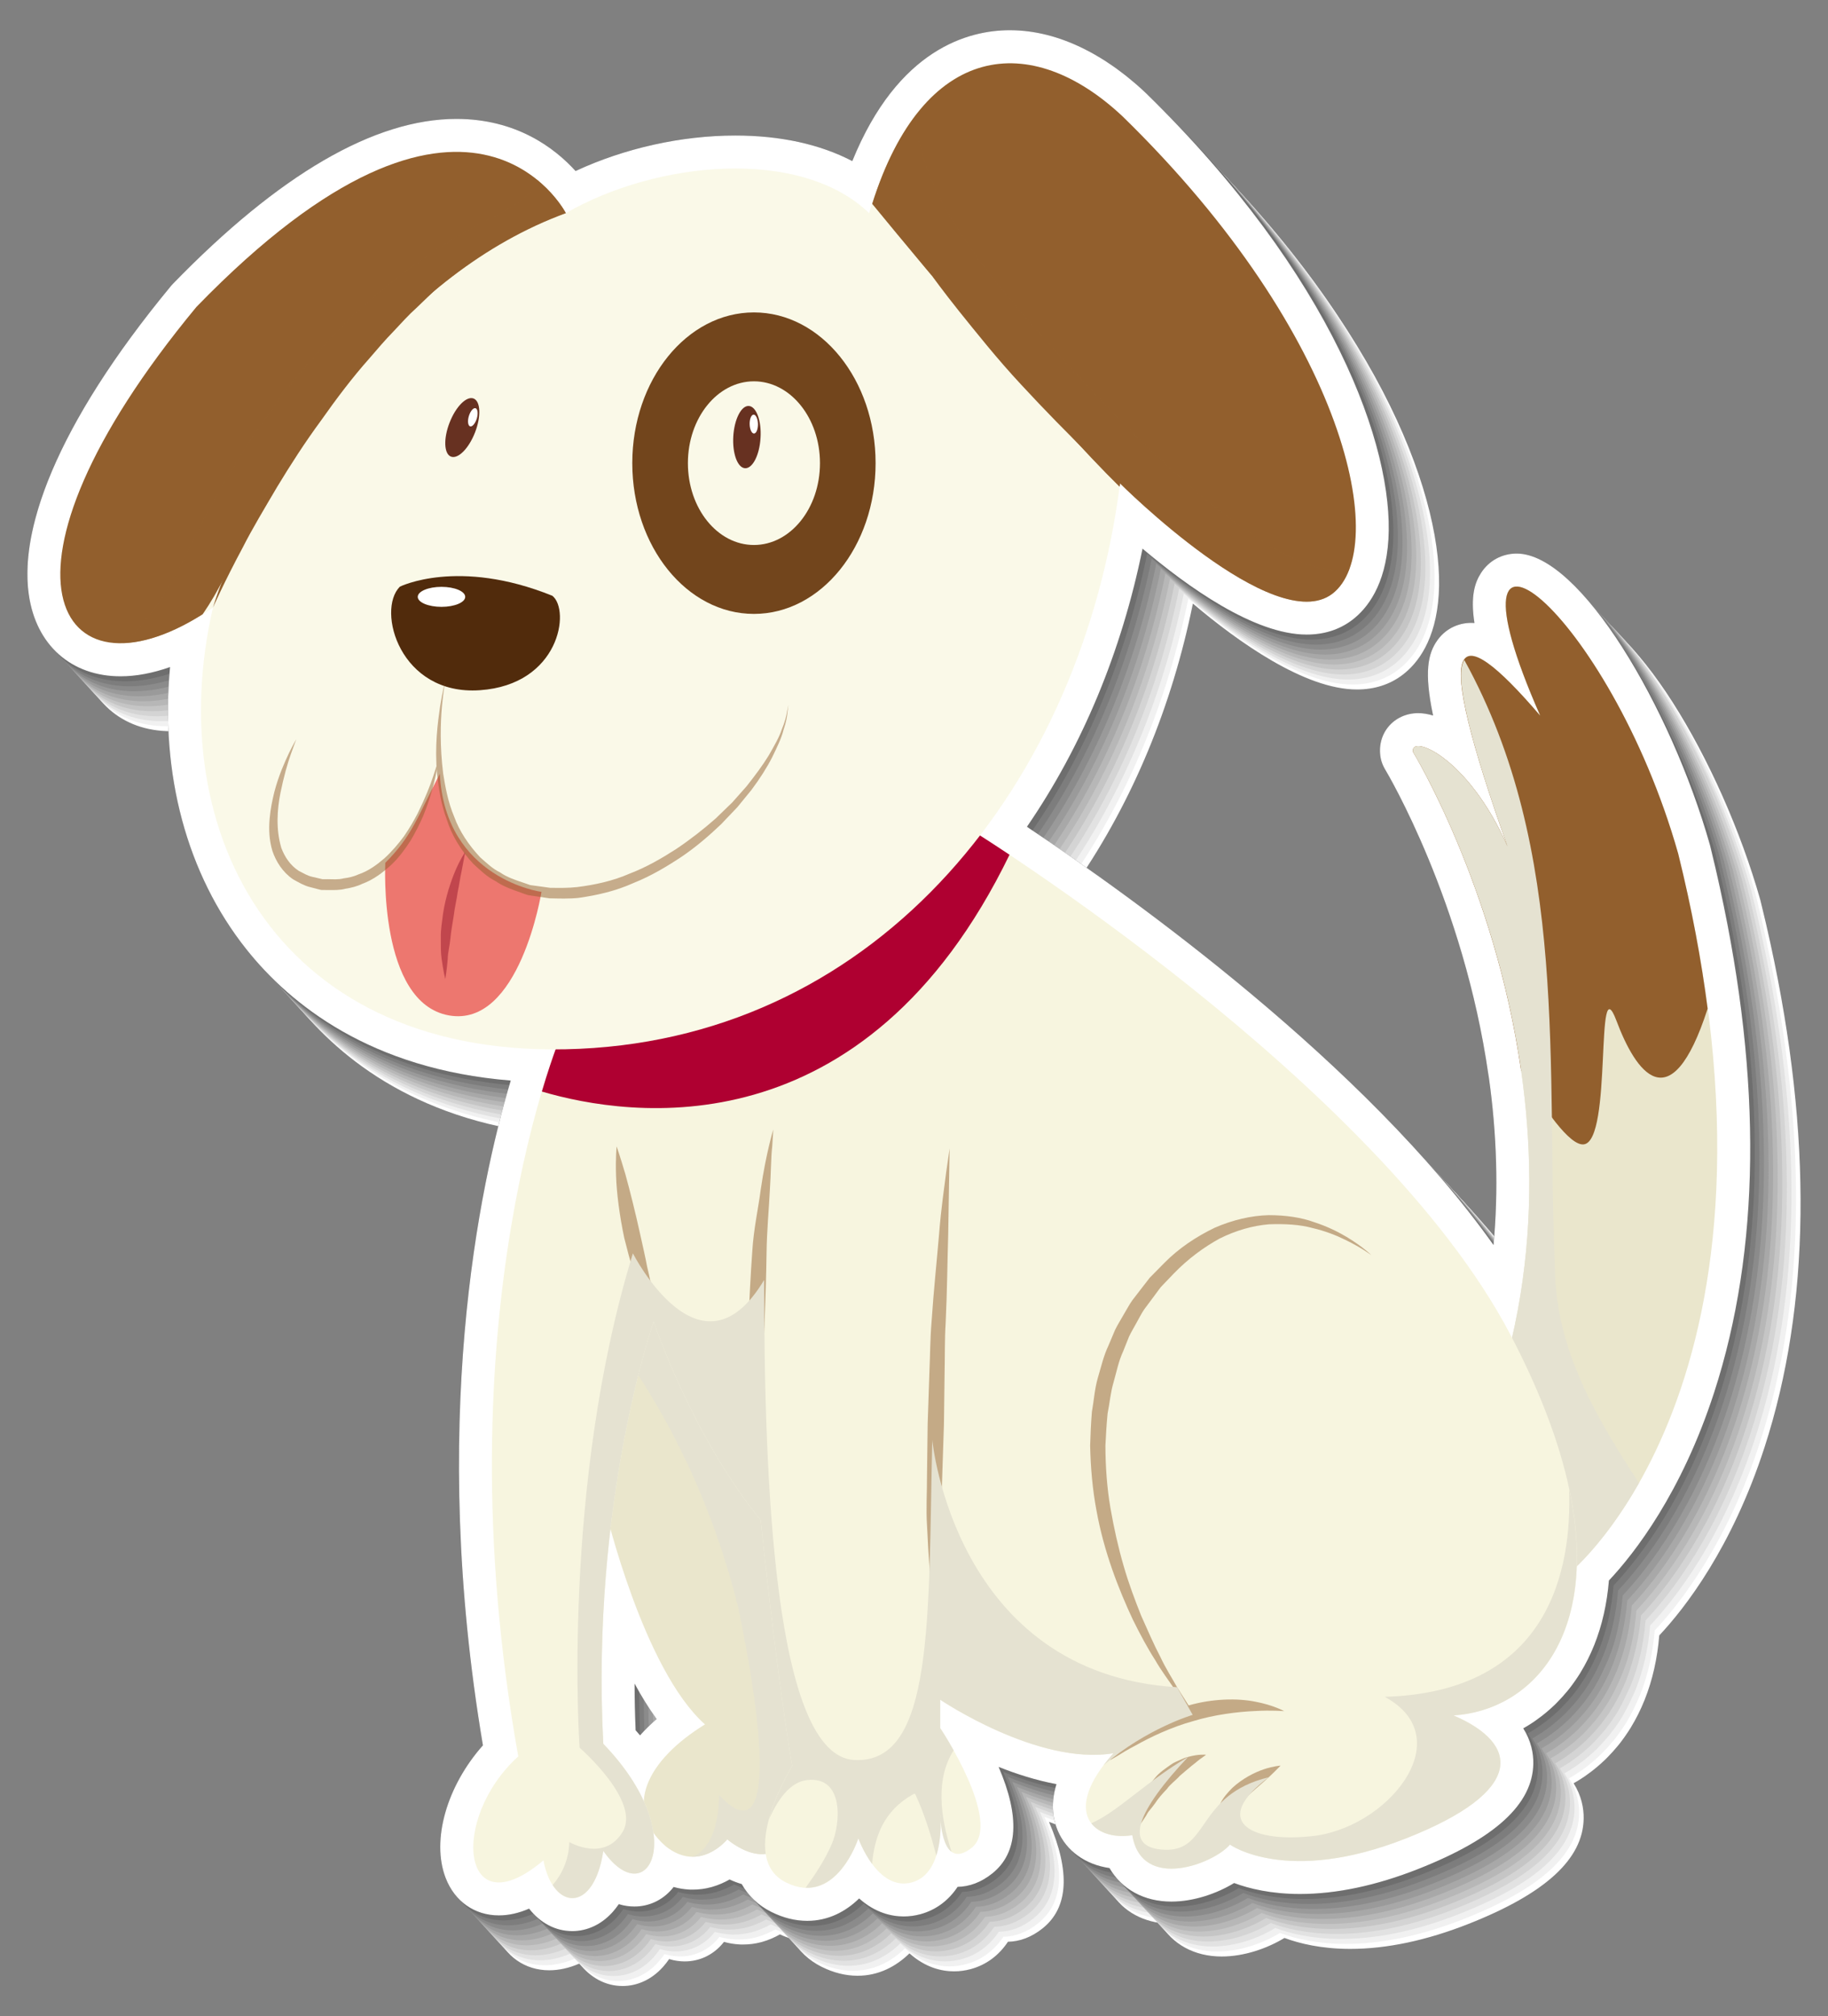 <?xml version="1.0" encoding="utf-8"?>
<!-- Generator: Adobe Illustrator 27.5.0, SVG Export Plug-In . SVG Version: 6.00 Build 0)  -->
<svg version="1.1" id="Layer_1" xmlns="http://www.w3.org/2000/svg" xmlns:xlink="http://www.w3.org/1999/xlink" x="0px" y="0px"
	 viewBox="0 0 269.284 296.894" style="enable-background:new 0 0 269.284 296.894;" xml:space="preserve">
<rect x="0" y="0" width="269.284" height="296.894" fill="#808080" stroke="none"/>
<g>
	<g>
		<path style="fill:#FFFFFF;" d="M104.141,261.215c-0.898,0.78-1.713,1.584-2.438,2.405c-0.213-0.253-0.43-0.504-0.652-0.754
			c-0.096-2.28-0.147-4.575-0.155-6.876C101.899,257.847,102.982,259.613,104.141,261.215z M11.479,93.632
			c0.012,0.276,0.027,0.552,0.049,0.816l0.019,0.212c0.028,0.305,0.062,0.604,0.102,0.897c0.001,0.01,0.015,0.099,0.017,0.108
			c1.063,7.405,6.238,12.005,13.507,12.006h0.002c2.285,0,4.736-0.461,7.29-1.361c-1.463,15.731,2.453,30.491,11.238,41.543
			c6.463,8.132,18.33,17.684,38.952,19.343c-4.691,15.715-12.066,50.679-4.098,97.894c-5.297,5.948-7.644,13.956-5.487,19.534
			c1.333,3.446,4.261,5.504,7.832,5.504c1.445,0,2.924-0.328,4.456-0.993c1.651,2.102,3.869,3.307,6.363,3.307
			c2.182,0,4.271-0.973,5.875-2.732c0.022-0.023,0.105-0.118,0.127-0.143c0.301-0.341,0.566-0.683,0.813-1.043
			c0.011-0.018,0.022-0.033,0.032-0.05c0.845,0.257,1.621,0.347,2.295,0.347c2.128,0,4.084-0.899,5.505-2.533
			c0.097-0.112,0.191-0.225,0.283-0.344c0.735,0.208,1.486,0.333,2.252,0.375c0.087,0.007,0.176,0.012,0.265,0.014
			c0.084,0.001,0.184,0.002,0.296-0.001h0.01c0.91,0,1.813-0.118,2.681-0.353c0.042-0.011,0.087-0.022,0.115-0.031
			c0.982-0.275,1.859-0.671,2.62-1.106c0.552,0.254,1.152,0.488,1.791,0.676c0.983,1.746,2.458,3.148,4.339,4.089
			c1.759,0.881,3.543,1.326,5.304,1.326c3.156,0,5.7-1.398,7.654-3.298c2.389,2.137,4.803,2.65,6.57,2.65
			c0.824,0,1.657-0.112,2.476-0.336c2.255-0.617,4.124-2.009,5.459-4.023c1.71-0.028,3.452-0.648,5.109-1.974
			c3.799-3.043,4.107-8.308,0.932-15.686c2.634,1.05,5.545,1.984,8.521,2.539c-0.889,2.892-0.515,5.181,0.188,6.839
			c1.271,3.006,4.084,5.009,7.623,5.516c1.823,3.12,5.064,4.938,9.115,4.938c3.295,0,6.695-1.18,9.246-2.732
			c2.198,0.818,5.431,1.613,9.693,1.613c5.371,0,11.24-1.241,17.443-3.69c11.309-4.463,16.85-9.536,16.938-15.509
			c0.022-1.523-0.316-3.337-1.481-5.193c0.07-0.039,0.138-0.077,0.2-0.113c0.438-0.252,0.869-0.52,1.28-0.795
			c0.163-0.109,0.323-0.225,0.482-0.341l0.09-0.066c0.246-0.177,0.492-0.355,0.702-0.521c0.229-0.175,0.45-0.357,0.673-0.544
			c0.189-0.157,0.372-0.318,0.568-0.493c0.232-0.207,0.463-0.416,0.686-0.634c0.113-0.11,0.225-0.225,0.335-0.339l0.053-0.056
			c0.489-0.496,0.96-1.021,1.423-1.583c0.074-0.087,0.146-0.175,0.214-0.259c0.246-0.308,0.482-0.628,0.709-0.944
			c0.09-0.125,0.179-0.25,0.249-0.353c0.237-0.341,0.47-0.69,0.665-1.005l0.122-0.201c0.751-1.229,1.417-2.56,1.98-3.956
			c0.007-0.016,0.013-0.029,0.019-0.045c0.007-0.017,0.014-0.035,0.021-0.054c1.145-2.871,1.865-6.048,2.148-9.464
			c3.803-4.052,10.703-12.902,15.508-27.709c6.775-20.885,7.065-45.855,0.863-74.21l-0.15-0.675
			c-0.172-0.777-0.345-1.553-0.527-2.34c-0.251-1.077-0.511-2.164-0.782-3.261c-0.014-0.053-0.026-0.105-0.042-0.157
			c-5.736-20.236-19.124-42.869-28.454-42.869c-2.157,0-4.066,1.031-5.239,2.83c-0.925,1.419-1.599,3.45-0.986,7.394
			c-2.152-0.158-4.165,0.763-5.416,2.483c-1.456,2.003-2.023,4.741-0.675,11.143c-0.771-0.234-1.506-0.353-2.186-0.353
			c-1.754,0-3.362,0.734-4.413,2.016c-1.042,1.27-1.447,2.966-1.111,4.65c0.095,0.471,0.281,0.963,0.514,1.396
			c0.038,0.07,0.078,0.141,0.119,0.21c0.471,0.785,11.56,19.517,15.224,44.976c0.016,0.105,0.034,0.209,0.057,0.313
			c1.197,8.485,1.429,16.769,0.698,24.757c-18.927-26.668-53.11-51.161-68.428-61.38c-0.062-0.044-0.123-0.087-0.185-0.128
			c-0.04-0.027-0.081-0.054-0.121-0.08c8.157-11.871,13.953-25.822,17.029-40.951c6.607,5.597,16.462,12.652,24.168,12.652
			c2.584,0,4.848-0.726,6.728-2.159c2.201-1.677,4.911-5.094,5.323-11.854c0.819-13.441-8.049-38.723-35.804-65.797
			c-0.477-0.449-0.959-0.883-1.435-1.295c-0.176-0.152-0.354-0.297-0.53-0.441l-0.316-0.262c-0.205-0.172-0.409-0.343-0.623-0.512
			c-0.231-0.182-0.463-0.354-0.693-0.526l-0.382-0.286c-0.136-0.103-0.273-0.207-0.407-0.303c-0.362-0.26-0.726-0.502-1.064-0.726
			l-0.093-0.065c-0.11-0.075-0.221-0.15-0.342-0.228c-0.425-0.274-0.851-0.53-1.261-0.77c-0.092-0.057-0.185-0.113-0.261-0.156
			c-0.46-0.264-0.921-0.511-1.4-0.754c-0.048-0.025-0.102-0.055-0.139-0.072c-3.682-1.85-7.39-2.788-11.02-2.788
			c-6.013,0-16.453,2.672-23.206,19.27c-4.752-2.477-10.584-3.762-17.222-3.762c-7.975,0-16.337,1.878-23.544,5.226
			c-3.064-3.378-8.7-7.673-17.549-7.673c-12.073,0-26.13,8.175-41.778,24.298c-0.088,0.091-0.174,0.186-0.255,0.283
			c-0.531,0.644-1.053,1.281-1.556,1.906l-0.223,0.279c-0.434,0.54-0.861,1.078-1.271,1.603l-0.271,0.35
			c-0.393,0.507-0.784,1.012-1.156,1.503l-0.268,0.356c-0.374,0.497-0.745,0.99-1.115,1.494l-0.229,0.316
			c-0.361,0.492-0.716,0.983-1.059,1.464l-0.239,0.34c-0.341,0.483-0.679,0.963-0.989,1.415l-0.247,0.363
			c-0.321,0.471-0.638,0.938-0.926,1.372l-0.237,0.361c-0.303,0.46-0.602,0.918-0.892,1.371l-0.211,0.334
			c-0.288,0.451-0.569,0.901-0.858,1.37l-0.19,0.313c-0.27,0.443-0.537,0.887-0.786,1.311l-0.195,0.334
			c-0.255,0.436-0.505,0.87-0.743,1.294l-0.183,0.326c-0.237,0.425-0.471,0.849-0.699,1.274l-0.173,0.326
			c-0.219,0.412-0.434,0.821-0.654,1.252l-0.161,0.319c-0.201,0.4-0.397,0.796-0.592,1.196l-0.16,0.336
			c-0.184,0.389-0.367,0.773-0.552,1.18l-0.148,0.33c-0.17,0.379-0.336,0.753-0.505,1.148l-0.134,0.318
			c-0.155,0.368-0.305,0.732-0.451,1.098l-0.143,0.364c-0.138,0.352-0.269,0.699-0.397,1.042l-0.14,0.385
			c-0.119,0.335-0.236,0.664-0.35,1.001l-0.132,0.396c-0.104,0.32-0.206,0.638-0.295,0.931l-0.129,0.428
			c-0.091,0.302-0.176,0.604-0.256,0.899l-0.124,0.46c-0.072,0.279-0.142,0.555-0.214,0.852l-0.102,0.443
			c-0.064,0.275-0.122,0.548-0.168,0.776c-0.037,0.18-0.072,0.357-0.1,0.501c-0.049,0.256-0.094,0.509-0.139,0.785l-0.079,0.489
			c-0.034,0.225-0.064,0.447-0.091,0.652c-0.026,0.2-0.051,0.398-0.072,0.594l-0.059,0.603c-0.018,0.207-0.036,0.412-0.048,0.607
			l-0.029,0.521c-0.01,0.227-0.018,0.45-0.022,0.652c-0.004,0.154-0.005,0.306-0.005,0.435c-0.001,0.255,0.001,0.509,0.009,0.774
			L11.479,93.632z"/>
		<path style="fill:#F1F1F1;" d="M103.466,260.479c-0.897,0.78-1.712,1.584-2.438,2.405c-0.214-0.252-0.431-0.503-0.653-0.753
			c-0.096-2.281-0.147-4.575-0.155-6.877C101.225,257.112,102.308,258.879,103.466,260.479z M10.804,92.896
			c0.013,0.277,0.027,0.552,0.049,0.816l0.021,0.213c0.027,0.304,0.061,0.604,0.102,0.896c0.001,0.01,0.014,0.099,0.016,0.108
			c1.063,7.405,6.239,12.006,13.507,12.007h0.002c2.285,0,4.735-0.462,7.29-1.361c-1.462,15.731,2.454,30.49,11.238,41.542
			c6.463,8.133,18.33,17.685,38.952,19.344c-4.691,15.714-12.066,50.679-4.097,97.893c-5.298,5.948-7.644,13.957-5.489,19.535
			c1.333,3.445,4.262,5.503,7.833,5.503c1.446,0,2.925-0.327,4.456-0.992c1.651,2.1,3.87,3.306,6.363,3.306
			c2.183,0,4.271-0.973,5.876-2.73c0.021-0.024,0.104-0.119,0.126-0.143c0.297-0.344,0.557-0.689,0.813-1.043
			c0.013-0.016,0.023-0.033,0.034-0.049c0.844,0.256,1.621,0.347,2.294,0.347c2.129,0,4.084-0.9,5.506-2.534
			c0.097-0.112,0.191-0.226,0.282-0.343c0.736,0.208,1.488,0.324,2.253,0.375c0.087,0.006,0.175,0.012,0.264,0.013
			c0.085,0.001,0.183,0.002,0.297-0.001h0.011c0.909,0,1.811-0.118,2.68-0.352c0.041-0.012,0.086-0.023,0.113-0.031
			c0.98-0.289,1.86-0.671,2.621-1.106c0.552,0.254,1.152,0.487,1.791,0.675c0.983,1.746,2.458,3.149,4.34,4.09
			c1.758,0.881,3.543,1.326,5.304,1.326c3.155,0,5.699-1.399,7.653-3.299c2.39,2.138,4.803,2.65,6.57,2.65
			c0.824,0,1.656-0.112,2.476-0.336c2.256-0.617,4.124-2.008,5.459-4.023c1.71-0.028,3.453-0.647,5.109-1.974
			c3.799-3.043,4.107-8.308,0.933-15.686c2.633,1.049,5.544,1.983,8.52,2.538c-0.888,2.893-0.514,5.181,0.188,6.84
			c1.271,3.005,4.085,5.008,7.625,5.515c1.823,3.12,5.063,4.939,9.115,4.939c3.294,0,6.695-1.181,9.245-2.733
			c2.198,0.818,5.431,1.613,9.692,1.613c5.372,0,11.241-1.241,17.445-3.689c11.309-4.463,16.85-9.536,16.938-15.509
			c0.022-1.523-0.316-3.336-1.481-5.192c0.071-0.039,0.139-0.078,0.201-0.114c0.438-0.252,0.868-0.519,1.279-0.795
			c0.163-0.108,0.323-0.225,0.482-0.341l0.09-0.065c0.246-0.176,0.492-0.357,0.703-0.52c0.228-0.177,0.45-0.358,0.673-0.544
			c0.189-0.157,0.372-0.319,0.568-0.494c0.231-0.207,0.463-0.414,0.686-0.633c0.112-0.111,0.225-0.225,0.334-0.34l0.053-0.055
			c0.489-0.497,0.956-1.025,1.423-1.584c0.073-0.088,0.147-0.174,0.215-0.259c0.245-0.308,0.481-0.628,0.708-0.944
			c0.09-0.125,0.179-0.251,0.248-0.353c0.236-0.343,0.471-0.69,0.666-1.005l0.122-0.2c0.752-1.229,1.396-2.568,1.98-3.957
			c0.006-0.016,0.012-0.029,0.018-0.045c0.007-0.017,0.015-0.035,0.021-0.054c1.146-2.871,1.865-6.047,2.148-9.464
			c3.803-4.052,10.703-12.902,15.508-27.709c6.776-20.884,7.065-45.854,0.863-74.209l-0.149-0.676
			c-0.173-0.776-0.345-1.553-0.528-2.34c-0.251-1.077-0.51-2.163-0.782-3.261c-0.013-0.053-0.027-0.105-0.042-0.157
			c-5.636-20.265-19.124-42.869-28.453-42.869c-2.158,0-4.067,1.032-5.239,2.83c-0.926,1.419-1.6,3.45-0.986,7.394
			c-2.153-0.158-4.165,0.763-5.417,2.484c-1.456,2.002-2.023,4.74-0.674,11.143c-0.772-0.235-1.507-0.353-2.188-0.353
			c-1.753,0-3.361,0.734-4.411,2.015c-1.042,1.271-1.447,2.966-1.111,4.651c0.093,0.471,0.28,0.962,0.514,1.396
			c0.037,0.07,0.077,0.141,0.119,0.21c0.47,0.785,11.559,19.519,15.224,44.977c0.015,0.105,0.033,0.21,0.056,0.313
			c1.197,8.484,1.43,16.768,0.699,24.756c-18.928-26.668-53.11-51.16-68.429-61.38c-0.061-0.043-0.122-0.087-0.184-0.128
			c-0.041-0.027-0.082-0.054-0.121-0.08c8.156-11.871,13.953-25.821,17.027-40.951c6.607,5.598,16.463,12.652,24.17,12.652
			c2.583,0,4.847-0.726,6.729-2.158c2.2-1.677,4.91-5.095,5.321-11.854c0.82-13.44-7.816-38.962-35.803-65.796
			c-0.474-0.454-0.959-0.883-1.435-1.295c-0.177-0.152-0.354-0.298-0.531-0.441l-0.317-0.263c-0.203-0.172-0.408-0.343-0.622-0.512
			c-0.232-0.182-0.462-0.354-0.693-0.526l-0.382-0.286c-0.137-0.104-0.271-0.206-0.407-0.302c-0.362-0.259-0.726-0.503-1.063-0.726
			l-0.093-0.065c-0.111-0.076-0.221-0.151-0.342-0.229c-0.426-0.274-0.855-0.524-1.263-0.77c-0.092-0.056-0.184-0.112-0.259-0.155
			c-0.462-0.263-0.924-0.508-1.401-0.755c-0.048-0.025-0.102-0.054-0.139-0.072c-3.693-1.827-7.39-2.787-11.02-2.787
			c-6.012,0-16.452,2.671-23.206,19.268c-4.751-2.476-10.584-3.762-17.221-3.762c-7.976,0-16.339,1.878-23.545,5.226
			c-3.064-3.378-8.7-7.673-17.549-7.673c-12.072,0-26.129,8.175-41.778,24.298c-0.088,0.092-0.173,0.187-0.255,0.283
			c-0.533,0.643-1.052,1.281-1.555,1.906l-0.223,0.279c-0.436,0.54-0.863,1.078-1.273,1.604l-0.27,0.35
			c-0.394,0.507-0.785,1.012-1.157,1.503l-0.268,0.357c-0.373,0.496-0.745,0.989-1.115,1.493l-0.229,0.316
			c-0.36,0.493-0.716,0.983-1.058,1.464l-0.24,0.34c-0.341,0.484-0.679,0.964-0.988,1.415l-0.247,0.364
			c-0.321,0.47-0.638,0.937-0.926,1.371l-0.238,0.361c-0.304,0.46-0.603,0.919-0.891,1.371l-0.212,0.334
			c-0.288,0.452-0.569,0.901-0.858,1.37l-0.19,0.314c-0.27,0.442-0.537,0.886-0.786,1.31l-0.194,0.334
			c-0.256,0.438-0.506,0.87-0.744,1.294l-0.182,0.326c-0.238,0.426-0.471,0.849-0.7,1.274l-0.174,0.326
			c-0.219,0.412-0.433,0.821-0.653,1.252l-0.161,0.32c-0.2,0.399-0.398,0.795-0.592,1.196l-0.16,0.335
			c-0.185,0.389-0.366,0.774-0.551,1.18l-0.149,0.331c-0.17,0.378-0.337,0.752-0.505,1.147l-0.133,0.318
			c-0.156,0.368-0.306,0.733-0.451,1.098l-0.145,0.365c-0.136,0.351-0.268,0.698-0.396,1.042l-0.139,0.385
			c-0.119,0.334-0.236,0.663-0.35,1.001l-0.131,0.396c-0.105,0.319-0.207,0.637-0.297,0.931l-0.128,0.427
			c-0.09,0.303-0.175,0.604-0.256,0.899l-0.124,0.459c-0.072,0.279-0.142,0.557-0.213,0.852l-0.103,0.443
			c-0.063,0.275-0.12,0.549-0.167,0.777c-0.036,0.179-0.071,0.356-0.1,0.501c-0.048,0.256-0.094,0.509-0.14,0.784l-0.078,0.489
			c-0.034,0.225-0.064,0.447-0.091,0.653c-0.026,0.199-0.05,0.397-0.071,0.593L10.887,89.6c-0.018,0.206-0.035,0.412-0.048,0.607
			l-0.028,0.521c-0.011,0.227-0.02,0.451-0.023,0.652c-0.003,0.154-0.005,0.307-0.005,0.437c-0.001,0.254,0.001,0.507,0.007,0.772
			L10.804,92.896z"/>
		<path style="fill:#E2E2E2;" d="M102.792,259.745c-0.897,0.78-1.713,1.584-2.438,2.404c-0.213-0.251-0.43-0.502-0.651-0.752
			c-0.097-2.281-0.148-4.575-0.156-6.876C100.552,256.377,101.634,258.143,102.792,259.745z M10.129,92.163
			c0.014,0.276,0.028,0.551,0.051,0.816l0.02,0.211c0.026,0.305,0.059,0.604,0.101,0.897c0.001,0.009,0.015,0.098,0.016,0.107
			c1.063,7.407,6.24,12.006,13.509,12.008h0.001c2.285,0,4.736-0.462,7.29-1.362c-1.462,15.732,2.453,30.491,11.239,41.542
			c6.462,8.134,18.329,17.685,38.951,19.345c-4.69,15.714-12.066,50.678-4.098,97.893c-5.296,5.947-7.644,13.956-5.487,19.535
			c1.333,3.445,4.261,5.503,7.833,5.503c1.444,0,2.924-0.328,4.456-0.992c1.65,2.101,3.868,3.305,6.362,3.305
			c2.182,0,4.287-0.957,5.876-2.73c0.021-0.023,0.104-0.118,0.126-0.143c0.305-0.339,0.566-0.682,0.813-1.043
			c0.013-0.017,0.024-0.034,0.033-0.049c0.845,0.256,1.622,0.347,2.295,0.347c2.129,0,4.084-0.9,5.506-2.535
			c0.096-0.11,0.19-0.225,0.282-0.343c0.735,0.207,1.487,0.316,2.252,0.374c0.087,0.007,0.176,0.018,0.265,0.016
			c0.084-0.001,0.184-0.002,0.297-0.001c0.005,0,0.01,0,0.01,0c0.91,0,1.81-0.127,2.68-0.353c0.042-0.011,0.087-0.022,0.114-0.031
			c0.975-0.304,1.859-0.672,2.62-1.105c0.553,0.253,1.153,0.487,1.792,0.675c0.983,1.745,2.459,3.149,4.34,4.089
			c1.758,0.88,3.543,1.327,5.304,1.327c3.155,0,5.7-1.4,7.653-3.299c2.389,2.138,4.804,2.65,6.57,2.65
			c0.824,0,1.656-0.112,2.475-0.336c2.256-0.617,4.126-2.008,5.459-4.022c1.71-0.029,3.454-0.65,5.111-1.975
			c3.798-3.043,4.106-8.309,0.931-15.686c2.634,1.051,5.545,1.984,8.521,2.539c-0.888,2.892-0.514,5.181,0.188,6.839
			c1.271,3.007,4.085,5.008,7.624,5.516c1.823,3.12,5.064,4.938,9.115,4.938c3.295,0,6.695-1.18,9.245-2.732
			c2.2,0.818,5.432,1.612,9.693,1.612c5.371,0,11.241-1.24,17.444-3.69c11.31-4.462,16.85-9.535,16.939-15.508
			c0.023-1.523-0.315-3.337-1.482-5.192c0.071-0.04,0.14-0.078,0.202-0.115c0.436-0.254,0.867-0.52,1.279-0.794
			c0.162-0.109,0.322-0.224,0.482-0.342l0.089-0.065c0.247-0.176,0.493-0.355,0.704-0.52c0.229-0.177,0.448-0.359,0.672-0.546
			c0.188-0.157,0.373-0.318,0.568-0.491c0.232-0.208,0.464-0.415,0.688-0.634c0.113-0.11,0.224-0.225,0.334-0.339l0.053-0.058
			c0.488-0.495,0.955-1.025,1.423-1.583c0.072-0.087,0.148-0.173,0.214-0.257c0.245-0.31,0.481-0.63,0.709-0.945
			c0.09-0.125,0.179-0.251,0.249-0.352c0.236-0.343,0.471-0.691,0.666-1.005l0.121-0.202c0.752-1.229,1.361-2.583,1.98-3.956
			c0.007-0.015,0.014-0.03,0.019-0.045c0.006-0.018,0.014-0.034,0.021-0.054c1.146-2.871,1.865-6.048,2.149-9.464
			c3.802-4.052,10.704-12.902,15.509-27.709c6.774-20.884,7.064-45.854,0.861-74.21l-0.148-0.675
			c-0.173-0.777-0.346-1.553-0.527-2.341c-0.252-1.076-0.522-2.16-0.783-3.259c-0.014-0.055-0.027-0.105-0.042-0.158
			c-5.736-20.237-19.124-42.87-28.453-42.87c-2.158,0-4.067,1.032-5.24,2.831c-0.925,1.42-1.599,3.45-0.986,7.394
			c-2.152-0.159-4.165,0.763-5.416,2.483c-1.455,2.003-2.023,4.741-0.674,11.144c-0.773-0.235-1.506-0.354-2.188-0.354
			c-1.752,0-3.361,0.735-4.412,2.016c-1.042,1.271-1.446,2.966-1.111,4.652c0.094,0.47,0.276,0.965,0.514,1.396
			c0.038,0.069,0.077,0.14,0.119,0.209c0.471,0.785,11.559,19.518,15.225,44.978c0.016,0.104,0.033,0.208,0.055,0.313
			c1.197,8.483,1.431,16.767,0.699,24.757c-18.926-26.669-53.109-51.161-68.429-61.381c-0.061-0.044-0.121-0.086-0.184-0.127
			c-0.041-0.027-0.081-0.055-0.12-0.082c8.156-11.87,13.953-25.821,17.028-40.951c6.605,5.599,16.462,12.653,24.168,12.653
			c2.583,0,4.848-0.726,6.729-2.159c2.2-1.676,4.911-5.094,5.323-11.854c0.819-13.44-7.803-38.976-35.805-65.796
			c-0.474-0.454-0.958-0.882-1.434-1.294c-0.177-0.153-0.354-0.298-0.53-0.441l-0.317-0.263c-0.204-0.171-0.407-0.344-0.623-0.512
			c-0.23-0.183-0.462-0.354-0.694-0.527l-0.381-0.286c-0.136-0.103-0.271-0.205-0.407-0.302c-0.362-0.259-0.727-0.502-1.063-0.726
			l-0.093-0.064c-0.111-0.077-0.222-0.15-0.343-0.229c-0.425-0.274-0.854-0.525-1.261-0.771c-0.093-0.056-0.184-0.111-0.261-0.156
			c-0.458-0.264-0.925-0.505-1.401-0.754c-0.047-0.024-0.1-0.053-0.137-0.07c-3.714-1.79-7.391-2.789-11.02-2.789
			c-6.013,0-16.453,2.671-23.207,19.27c-4.752-2.476-10.584-3.762-17.222-3.762c-7.975,0-16.337,1.877-23.544,5.226
			c-3.063-3.378-8.701-7.674-17.548-7.674c-12.074,0-26.131,8.175-41.778,24.299c-0.089,0.091-0.175,0.187-0.255,0.283
			c-0.533,0.643-1.053,1.28-1.557,1.905l-0.222,0.281c-0.434,0.538-0.863,1.077-1.273,1.602l-0.271,0.352
			c-0.393,0.506-0.783,1.012-1.156,1.501l-0.267,0.358c-0.374,0.496-0.745,0.989-1.115,1.492l-0.228,0.316
			c-0.361,0.494-0.718,0.984-1.059,1.464l-0.239,0.34c-0.342,0.484-0.681,0.964-0.99,1.416L22.649,60.1
			c-0.32,0.47-0.638,0.937-0.925,1.371l-0.238,0.36c-0.304,0.462-0.602,0.92-0.892,1.373l-0.21,0.333
			c-0.289,0.451-0.57,0.902-0.858,1.371l-0.19,0.313c-0.27,0.443-0.537,0.886-0.785,1.309l-0.196,0.336
			c-0.255,0.435-0.505,0.868-0.744,1.294l-0.181,0.324c-0.237,0.426-0.472,0.85-0.701,1.275l-0.172,0.327
			c-0.219,0.412-0.433,0.82-0.654,1.251l-0.16,0.319c-0.202,0.399-0.399,0.796-0.593,1.197l-0.161,0.334
			c-0.184,0.39-0.365,0.775-0.551,1.181L14.29,74.7c-0.171,0.38-0.338,0.754-0.505,1.148l-0.135,0.318
			c-0.155,0.368-0.305,0.732-0.45,1.097l-0.144,0.365c-0.137,0.353-0.271,0.7-0.398,1.042l-0.139,0.385
			c-0.12,0.334-0.236,0.665-0.35,1.001l-0.132,0.395c-0.104,0.321-0.207,0.638-0.296,0.933l-0.128,0.427
			c-0.091,0.303-0.175,0.604-0.257,0.898l-0.123,0.46c-0.071,0.279-0.141,0.555-0.213,0.851l-0.104,0.443
			c-0.063,0.276-0.12,0.549-0.166,0.777c-0.036,0.18-0.072,0.357-0.1,0.501c-0.05,0.257-0.094,0.509-0.141,0.785l-0.078,0.49
			c-0.034,0.223-0.063,0.446-0.09,0.651c-0.027,0.201-0.051,0.398-0.072,0.593l-0.06,0.604c-0.019,0.205-0.035,0.412-0.049,0.606
			l-0.027,0.521c-0.011,0.228-0.02,0.452-0.023,0.654c-0.003,0.153-0.005,0.305-0.005,0.434c-0.001,0.255,0.002,0.51,0.009,0.774
			L10.129,92.163z"/>
		<path style="fill:#D4D4D4;" d="M102.118,259.01c-0.898,0.78-1.714,1.584-2.438,2.404c-0.214-0.252-0.431-0.503-0.653-0.753
			c-0.096-2.28-0.147-4.574-0.155-6.876C99.876,255.642,100.959,257.409,102.118,259.01z M9.455,91.427
			c0.012,0.277,0.027,0.552,0.05,0.817l0.02,0.212c0.027,0.304,0.061,0.604,0.101,0.896c0.001,0.01,0.015,0.1,0.015,0.1
			c1.064,7.414,6.24,12.014,13.509,12.016h0.002c2.285,0,4.736-0.462,7.29-1.362c-1.463,15.732,2.453,30.491,11.238,41.543
			c6.464,8.133,18.33,17.685,38.953,19.343c-4.692,15.715-12.066,50.679-4.099,97.894c-5.297,5.947-7.644,13.957-5.487,19.534
			c1.333,3.447,4.261,5.504,7.832,5.504c1.445,0,2.924-0.327,4.456-0.993c1.651,2.103,3.869,3.307,6.363,3.307
			c2.182,0,4.268-0.977,5.876-2.732c0.022-0.023,0.104-0.117,0.126-0.142c0.294-0.347,0.564-0.685,0.813-1.043
			c0.011-0.017,0.023-0.033,0.033-0.049c0.845,0.256,1.62,0.347,2.294,0.347c2.129,0,4.084-0.899,5.506-2.535
			c0.096-0.111,0.19-0.225,0.282-0.342c0.735,0.208,1.487,0.32,2.252,0.374c0.088,0.007,0.177,0.012,0.265,0.014
			c0.084,0.001,0.184,0.002,0.297-0.001h0.012c0.907,0,1.808-0.126,2.678-0.352c0.042-0.01,0.087-0.023,0.115-0.031
			c0.98-0.284,1.859-0.671,2.62-1.106c0.552,0.254,1.152,0.489,1.791,0.677c0.983,1.745,2.458,3.148,4.341,4.088
			c1.758,0.881,3.542,1.326,5.303,1.326c3.155,0,5.7-1.398,7.653-3.298c2.39,2.137,4.803,2.65,6.571,2.65
			c0.823,0,1.657-0.112,2.475-0.336c2.256-0.617,4.124-2.009,5.459-4.023c1.71-0.028,3.452-0.648,5.109-1.975
			c3.799-3.042,4.108-8.307,0.932-15.686c2.635,1.051,5.545,1.984,8.523,2.54c-0.89,2.891-0.516,5.18,0.188,6.838
			c1.27,3.007,4.084,5.01,7.623,5.517c1.822,3.12,5.063,4.937,9.115,4.937c3.294,0,6.695-1.18,9.245-2.732
			c2.198,0.818,5.432,1.612,9.693,1.612c5.371,0,11.24-1.24,17.443-3.689c11.31-4.463,16.851-9.536,16.94-15.508
			c0.021-1.523-0.316-3.337-1.482-5.193c0.071-0.04,0.138-0.077,0.2-0.114c0.437-0.255,0.868-0.52,1.28-0.795
			c0.163-0.108,0.323-0.225,0.482-0.341l0.09-0.065c0.246-0.178,0.491-0.356,0.703-0.521c0.227-0.177,0.449-0.357,0.672-0.544
			c0.188-0.157,0.373-0.318,0.568-0.492c0.234-0.207,0.465-0.415,0.688-0.634c0.113-0.11,0.224-0.225,0.334-0.34l0.053-0.055
			c0.489-0.497,0.958-1.023,1.423-1.583c0.074-0.088,0.147-0.176,0.214-0.26c0.246-0.308,0.482-0.628,0.709-0.944
			c0.09-0.125,0.178-0.25,0.249-0.353c0.236-0.341,0.47-0.689,0.666-1.004l0.121-0.201c0.751-1.23,1.344-2.593,1.979-3.957
			c0.007-0.015,0.013-0.029,0.019-0.044c0.007-0.019,0.014-0.036,0.021-0.054c1.173-2.86,1.865-6.049,2.148-9.466
			c3.803-4.051,10.703-12.901,15.509-27.708c6.774-20.884,7.064-45.855,0.862-74.209l-0.15-0.676
			c-0.172-0.777-0.345-1.552-0.527-2.34c-0.251-1.077-0.502-2.166-0.781-3.26c-0.015-0.054-0.027-0.105-0.042-0.158
			c-5.59-20.277-19.125-42.869-28.454-42.869c-2.158,0-4.067,1.032-5.24,2.83c-0.924,1.419-1.599,3.45-0.985,7.395
			c-2.153-0.159-4.166,0.762-5.416,2.483c-1.457,2.003-2.024,4.74-0.675,11.143c-0.772-0.235-1.507-0.354-2.186-0.354
			c-1.754,0-3.362,0.735-4.412,2.016c-1.042,1.27-1.448,2.967-1.111,4.65c0.094,0.471,0.28,0.964,0.513,1.396
			c0.038,0.071,0.078,0.142,0.12,0.21c0.47,0.785,11.559,19.518,15.223,44.977c0.016,0.105,0.034,0.208,0.057,0.313
			c1.197,8.483,1.43,16.768,0.698,24.757c-18.927-26.668-53.109-51.161-68.428-61.381c-0.061-0.044-0.122-0.087-0.185-0.128
			c-0.04-0.026-0.081-0.053-0.121-0.08c8.158-11.871,13.953-25.822,17.029-40.952c6.606,5.599,16.463,12.653,24.169,12.653
			c2.583,0,4.847-0.725,6.728-2.159c2.201-1.677,4.911-5.095,5.323-11.854c0.819-13.44-7.818-38.962-35.803-65.796
			c-0.475-0.454-0.959-0.884-1.436-1.295c-0.177-0.153-0.355-0.298-0.531-0.441l-0.315-0.262c-0.205-0.172-0.41-0.345-0.624-0.513
			c-0.23-0.181-0.463-0.354-0.692-0.526l-0.382-0.286c-0.136-0.104-0.273-0.206-0.408-0.303c-0.363-0.258-0.726-0.502-1.064-0.726
			l-0.092-0.064c-0.111-0.075-0.222-0.15-0.343-0.229c-0.423-0.275-0.854-0.524-1.261-0.769c-0.093-0.056-0.184-0.112-0.261-0.155
			c-0.46-0.264-0.922-0.508-1.399-0.755c-0.049-0.026-0.103-0.054-0.14-0.071c-3.711-1.79-7.39-2.789-11.02-2.789
			c-6.012,0-16.453,2.672-23.206,19.27c-4.751-2.476-10.583-3.762-17.221-3.762c-7.975,0-16.338,1.878-23.545,5.227
			c-3.064-3.379-8.7-7.673-17.549-7.673c-12.073,0-26.13,8.175-41.778,24.297c-0.088,0.091-0.174,0.187-0.255,0.283
			c-0.534,0.641-1.053,1.281-1.556,1.907l-0.223,0.278c-0.434,0.54-0.861,1.078-1.271,1.603l-0.272,0.351
			c-0.392,0.507-0.784,1.013-1.156,1.502l-0.267,0.358c-0.374,0.496-0.745,0.99-1.114,1.493l-0.229,0.316
			c-0.362,0.493-0.717,0.983-1.06,1.463l-0.239,0.342c-0.341,0.483-0.679,0.963-0.989,1.415l-0.247,0.362
			c-0.32,0.471-0.638,0.938-0.924,1.372l-0.239,0.361c-0.303,0.461-0.603,0.919-0.892,1.372l-0.211,0.333
			c-0.288,0.452-0.569,0.902-0.857,1.371l-0.19,0.313c-0.27,0.443-0.537,0.886-0.786,1.311l-0.195,0.334
			c-0.255,0.436-0.505,0.868-0.743,1.294l-0.182,0.325c-0.238,0.425-0.472,0.85-0.7,1.274l-0.173,0.327
			c-0.219,0.411-0.434,0.821-0.654,1.25l-0.161,0.321c-0.201,0.399-0.398,0.795-0.592,1.196l-0.16,0.336
			c-0.185,0.388-0.367,0.772-0.552,1.179l-0.148,0.331c-0.17,0.379-0.336,0.753-0.504,1.148l-0.135,0.317
			c-0.155,0.369-0.305,0.733-0.45,1.099l-0.144,0.364c-0.138,0.351-0.27,0.699-0.396,1.042l-0.14,0.385
			c-0.119,0.334-0.236,0.663-0.35,1.001l-0.132,0.396c-0.104,0.32-0.206,0.637-0.295,0.93l-0.129,0.429
			c-0.09,0.301-0.176,0.604-0.256,0.897l-0.124,0.461c-0.072,0.278-0.142,0.555-0.214,0.851l-0.101,0.443
			c-0.064,0.275-0.121,0.548-0.168,0.776c-0.036,0.18-0.072,0.357-0.1,0.501c-0.049,0.257-0.094,0.509-0.139,0.785l-0.079,0.49
			c-0.034,0.224-0.064,0.446-0.091,0.652c-0.025,0.199-0.05,0.398-0.072,0.592l-0.059,0.604c-0.017,0.207-0.036,0.413-0.048,0.607
			l-0.028,0.521c-0.011,0.226-0.019,0.451-0.023,0.653c-0.004,0.154-0.005,0.305-0.005,0.435C9.433,90.6,9.435,90.854,9.442,91.12
			L9.455,91.427z"/>
		<path style="fill:#C5C5C5;" d="M101.443,258.275c-0.898,0.78-1.712,1.584-2.438,2.405c-0.214-0.252-0.431-0.503-0.653-0.754
			c-0.097-2.28-0.147-4.575-0.155-6.876C99.201,254.907,100.285,256.674,101.443,258.275z M8.781,90.692
			c0.013,0.276,0.026,0.552,0.05,0.816l0.019,0.213c0.028,0.304,0.061,0.604,0.102,0.896c0.001,0.01,0.013,0.099,0.016,0.108
			c1.063,7.405,6.239,12.005,13.507,12.006h0.002c2.285,0,4.736-0.461,7.29-1.36c-1.462,15.73,2.454,30.49,11.239,41.542
			c6.463,8.132,18.329,17.685,38.951,19.343c-4.691,15.715-12.066,50.679-4.097,97.894c-5.298,5.948-7.644,13.956-5.488,19.534
			c1.333,3.446,4.262,5.504,7.832,5.504c1.446,0,2.925-0.328,4.456-0.992c1.651,2.101,3.87,3.306,6.364,3.306
			c2.181,0,4.271-0.973,5.875-2.731c0.021-0.023,0.104-0.118,0.127-0.143c0.299-0.341,0.568-0.682,0.813-1.043
			c0.012-0.018,0.022-0.033,0.033-0.05c0.844,0.257,1.621,0.347,2.293,0.347c2.13,0,4.085-0.899,5.506-2.533
			c0.097-0.112,0.191-0.226,0.282-0.343c0.737,0.207,1.489,0.319,2.253,0.374c0.087,0.007,0.176,0.012,0.265,0.014
			c0.084,0.001,0.184-0.003,0.296-0.001c0.006,0,0.01,0,0.01,0c0.911,0,1.813-0.118,2.681-0.352
			c0.041-0.011,0.087-0.023,0.115-0.031c0.98-0.284,1.858-0.671,2.62-1.106c0.552,0.254,1.152,0.488,1.79,0.676
			c0.983,1.746,2.459,3.148,4.341,4.09c1.758,0.88,3.543,1.326,5.303,1.326c3.156,0,5.7-1.399,7.654-3.299
			c2.39,2.137,4.803,2.65,6.57,2.65c0.823,0,1.657-0.112,2.476-0.336c2.256-0.617,4.124-2.009,5.458-4.023
			c1.711-0.028,3.454-0.648,5.109-1.974c3.8-3.043,4.108-8.308,0.934-15.687c2.633,1.05,5.544,1.984,8.521,2.539
			c-0.889,2.892-0.515,5.181,0.188,6.839c1.271,3.006,4.085,5.009,7.624,5.516c1.823,3.12,5.062,4.938,9.114,4.938
			c3.296,0,6.696-1.18,9.246-2.732c2.198,0.818,5.431,1.613,9.693,1.613c5.371,0,11.24-1.241,17.443-3.689
			c11.31-4.463,16.85-9.536,16.939-15.509c0.022-1.523-0.316-3.336-1.482-5.193c0.071-0.038,0.139-0.077,0.201-0.113
			c0.438-0.252,0.867-0.52,1.278-0.795c0.163-0.108,0.324-0.225,0.483-0.341l0.089-0.065c0.246-0.176,0.493-0.357,0.703-0.521
			c0.229-0.177,0.45-0.358,0.673-0.544c0.188-0.158,0.373-0.318,0.569-0.493c0.231-0.207,0.463-0.415,0.687-0.634
			c0.112-0.11,0.224-0.225,0.334-0.339l0.053-0.056c0.489-0.496,0.956-1.024,1.423-1.583c0.073-0.088,0.147-0.174,0.214-0.259
			c0.245-0.309,0.48-0.629,0.708-0.944c0.09-0.125,0.181-0.25,0.25-0.352c0.236-0.342,0.47-0.69,0.665-1.005l0.122-0.201
			c0.752-1.229,1.396-2.567,1.98-3.956c0.007-0.016,0.012-0.029,0.018-0.045c0.007-0.017,0.015-0.035,0.021-0.054
			c1.083-2.895,1.865-6.048,2.148-9.464c3.802-4.052,10.703-12.902,15.508-27.709c6.775-20.884,7.066-45.854,0.863-74.21
			l-0.149-0.675c-0.174-0.777-0.345-1.553-0.528-2.34c-0.251-1.077-0.51-2.164-0.782-3.261c-0.013-0.053-0.026-0.105-0.041-0.157
			c-5.807-20.217-19.125-42.869-28.454-42.869c-2.158,0-4.067,1.031-5.24,2.83c-0.925,1.419-1.599,3.45-0.985,7.394
			c-2.154-0.158-4.165,0.763-5.417,2.483c-1.456,2.003-2.023,4.741-0.674,11.143c-0.773-0.234-1.507-0.353-2.187-0.353
			c-1.754,0-3.363,0.734-4.412,2.016c-1.042,1.271-1.447,2.966-1.111,4.65c0.094,0.472,0.281,0.962,0.514,1.396
			c0.036,0.07,0.077,0.141,0.119,0.21c0.471,0.784,11.56,19.518,15.224,44.977c0.015,0.105,0.034,0.21,0.055,0.313
			c1.198,8.485,1.431,16.768,0.699,24.757c-18.927-26.668-53.109-51.16-68.429-61.38c-0.06-0.043-0.122-0.086-0.184-0.128
			c-0.04-0.026-0.081-0.054-0.121-0.08c8.157-11.871,13.953-25.821,17.029-40.951c6.607,5.597,16.462,12.652,24.169,12.652
			c2.582,0,4.847-0.726,6.729-2.159c2.2-1.677,4.909-5.094,5.322-11.854c0.819-13.441-7.804-38.977-35.804-65.796
			c-0.475-0.455-0.958-0.883-1.435-1.295c-0.177-0.153-0.354-0.298-0.531-0.441l-0.316-0.263c-0.204-0.172-0.409-0.343-0.623-0.512
			c-0.232-0.182-0.462-0.354-0.693-0.526l-0.382-0.286c-0.136-0.104-0.273-0.206-0.408-0.303c-0.362-0.257-0.725-0.502-1.063-0.726
			l-0.093-0.064c-0.111-0.075-0.221-0.15-0.343-0.229c-0.425-0.274-0.854-0.525-1.261-0.77c-0.093-0.056-0.185-0.112-0.261-0.156
			c-0.461-0.264-0.924-0.505-1.4-0.754c-0.047-0.024-0.103-0.054-0.139-0.072c-3.682-1.85-7.39-2.788-11.019-2.788
			c-6.012,0-16.452,2.672-23.206,19.27c-4.751-2.476-10.583-3.762-17.221-3.762c-7.976,0-16.338,1.878-23.545,5.226
			c-3.063-3.378-8.7-7.673-17.549-7.673c-12.072,0-26.129,8.175-41.778,24.298c-0.088,0.091-0.174,0.186-0.255,0.283
			c-0.531,0.644-1.052,1.281-1.555,1.906l-0.223,0.279c-0.435,0.54-0.862,1.078-1.272,1.603l-0.271,0.351
			c-0.393,0.507-0.785,1.012-1.157,1.503l-0.267,0.357c-0.374,0.497-0.746,0.99-1.116,1.494l-0.23,0.316
			c-0.36,0.492-0.716,0.983-1.058,1.464l-0.24,0.34c-0.341,0.484-0.68,0.963-0.988,1.415l-0.247,0.364
			c-0.321,0.47-0.638,0.937-0.926,1.371l-0.238,0.361c-0.303,0.46-0.602,0.919-0.891,1.371l-0.212,0.334
			c-0.288,0.451-0.569,0.901-0.857,1.37l-0.19,0.313c-0.27,0.443-0.536,0.887-0.786,1.311l-0.195,0.334
			c-0.254,0.436-0.504,0.87-0.743,1.294l-0.182,0.326c-0.239,0.425-0.472,0.849-0.701,1.274l-0.171,0.326
			c-0.22,0.412-0.434,0.821-0.655,1.252l-0.161,0.319c-0.2,0.4-0.397,0.796-0.593,1.197l-0.159,0.335
			c-0.185,0.389-0.366,0.773-0.551,1.18l-0.149,0.33c-0.169,0.379-0.336,0.753-0.505,1.148l-0.133,0.318
			c-0.156,0.368-0.306,0.732-0.451,1.098l-0.143,0.364c-0.138,0.352-0.271,0.699-0.397,1.042l-0.14,0.385
			c-0.119,0.335-0.235,0.664-0.35,1.001l-0.131,0.396c-0.105,0.32-0.207,0.638-0.296,0.931l-0.129,0.428
			c-0.09,0.302-0.176,0.604-0.256,0.898l-0.124,0.46c-0.072,0.279-0.141,0.555-0.213,0.851l-0.103,0.443
			c-0.064,0.275-0.122,0.549-0.169,0.776c-0.035,0.18-0.07,0.357-0.098,0.501c-0.05,0.256-0.095,0.509-0.14,0.785l-0.079,0.489
			c-0.034,0.225-0.065,0.447-0.091,0.652c-0.026,0.2-0.051,0.398-0.071,0.594l-0.06,0.604c-0.018,0.206-0.035,0.412-0.049,0.606
			l-0.028,0.521c-0.01,0.227-0.018,0.451-0.021,0.652c-0.004,0.154-0.005,0.306-0.005,0.435c-0.001,0.255,0.001,0.509,0.008,0.774
			L8.781,90.692z"/>
		<path style="fill:#B7B7B7;" d="M100.77,257.54c-0.898,0.78-1.713,1.584-2.438,2.406c-0.213-0.252-0.43-0.503-0.652-0.753
			c-0.095-2.281-0.149-4.575-0.155-6.877C98.528,254.174,99.61,255.94,100.77,257.54z M8.106,89.957
			c0.014,0.277,0.028,0.552,0.05,0.818l0.02,0.211c0.027,0.305,0.061,0.604,0.102,0.897c0.001,0.01,0.015,0.099,0.017,0.108
			c1.064,7.405,6.238,12.006,13.507,12.007h0.002c2.284,0,4.736-0.462,7.29-1.361c-1.463,15.73,2.453,30.49,11.238,41.541
			c6.463,8.134,18.329,17.686,38.951,19.344c-4.691,15.715-12.066,50.679-4.097,97.894c-5.296,5.947-7.644,13.956-5.487,19.535
			c1.333,3.445,4.261,5.503,7.832,5.503c1.445,0,2.925-0.327,4.456-0.992c1.65,2.101,3.869,3.306,6.363,3.306
			c2.183,0,4.249-0.992,5.875-2.731c0.021-0.023,0.105-0.118,0.127-0.143c0.301-0.341,0.563-0.684,0.813-1.044
			c0.012-0.016,0.023-0.032,0.034-0.049c0.844,0.258,1.62,0.348,2.295,0.348c2.127,0,4.082-0.901,5.504-2.534
			c0.098-0.112,0.192-0.226,0.282-0.343c0.736,0.207,1.488,0.324,2.254,0.374c0.087,0.006,0.174,0.015,0.264,0.015
			c0.085-0.001,0.184,0.001,0.296-0.001h0.012c0.908,0,1.809-0.127,2.68-0.353c0.042-0.011,0.085-0.022,0.113-0.03
			c0.98-0.284,1.86-0.672,2.62-1.106c0.554,0.254,1.154,0.487,1.793,0.675c0.982,1.746,2.457,3.149,4.338,4.09
			c1.759,0.88,3.543,1.326,5.304,1.326c3.155,0,5.7-1.4,7.655-3.299c2.388,2.138,4.803,2.65,6.569,2.65
			c0.825,0,1.656-0.113,2.475-0.336c2.256-0.616,4.125-2.009,5.46-4.023c1.709-0.028,3.452-0.648,5.109-1.974
			c3.799-3.043,4.107-8.308,0.933-15.686c2.633,1.05,5.544,1.983,8.52,2.539c-0.889,2.893-0.514,5.181,0.188,6.839
			c1.271,3.007,4.085,5.009,7.624,5.515c1.823,3.121,5.064,4.939,9.116,4.939c3.294,0,6.694-1.181,9.244-2.733
			c2.199,0.817,5.431,1.613,9.693,1.613c5.371,0,11.24-1.241,17.445-3.69c11.309-4.463,16.85-9.536,16.938-15.51
			c0.023-1.523-0.316-3.336-1.482-5.191c0.072-0.039,0.139-0.079,0.201-0.115c0.438-0.251,0.871-0.518,1.281-0.794
			c0.162-0.109,0.321-0.226,0.48-0.341l0.091-0.065c0.247-0.176,0.491-0.355,0.702-0.52c0.228-0.178,0.451-0.357,0.674-0.545
			c0.188-0.157,0.371-0.319,0.567-0.493c0.232-0.207,0.464-0.414,0.687-0.633c0.113-0.111,0.226-0.225,0.335-0.34l0.054-0.056
			c0.487-0.496,0.955-1.023,1.422-1.583c0.073-0.088,0.146-0.174,0.215-0.259c0.245-0.307,0.482-0.627,0.709-0.944
			c0.089-0.125,0.178-0.25,0.248-0.352c0.236-0.343,0.47-0.692,0.665-1.006l0.122-0.2c0.751-1.228,1.396-2.569,1.979-3.957
			c0.007-0.016,0.013-0.03,0.019-0.045c0.006-0.018,0.014-0.034,0.023-0.054c1.207-2.846,1.864-6.047,2.147-9.465
			c3.803-4.051,10.703-12.902,15.508-27.708c6.776-20.884,7.065-45.855,0.862-74.21l-0.148-0.675
			c-0.173-0.776-0.345-1.554-0.528-2.34c-0.251-1.078-0.511-2.163-0.782-3.261c-0.014-0.053-0.027-0.105-0.042-0.157
			c-5.806-20.216-19.123-42.869-28.454-42.869c-2.158,0-4.066,1.031-5.238,2.83c-0.927,1.419-1.6,3.45-0.987,7.394
			c-2.153-0.158-4.165,0.763-5.416,2.483c-1.456,2.002-2.023,4.741-0.675,11.144c-0.771-0.235-1.506-0.354-2.187-0.354
			c-1.753,0-3.36,0.734-4.412,2.015c-1.042,1.271-1.447,2.967-1.111,4.651c0.094,0.472,0.282,0.962,0.515,1.396
			c0.037,0.069,0.077,0.141,0.118,0.21c0.47,0.785,11.56,19.519,15.224,44.976c0.016,0.106,0.034,0.211,0.057,0.313
			c1.196,8.485,1.429,16.769,0.699,24.758c-18.928-26.67-53.111-51.162-68.429-61.382c-0.061-0.043-0.123-0.086-0.184-0.127
			c-0.042-0.028-0.082-0.054-0.122-0.081c8.157-11.871,13.953-25.82,17.029-40.95c6.605,5.597,16.461,12.651,24.168,12.651
			c2.584,0,4.848-0.725,6.73-2.157c2.199-1.677,4.911-5.095,5.322-11.854c0.819-13.44-7.816-38.963-35.804-65.797
			c-0.474-0.453-0.96-0.882-1.436-1.294c-0.176-0.153-0.353-0.298-0.53-0.441l-0.316-0.264c-0.205-0.17-0.409-0.343-0.623-0.512
			c-0.232-0.181-0.463-0.354-0.694-0.525l-0.381-0.287c-0.136-0.102-0.274-0.205-0.408-0.301c-0.362-0.257-0.725-0.502-1.064-0.726
			l-0.093-0.064c-0.109-0.076-0.221-0.152-0.341-0.229c-0.427-0.274-0.855-0.524-1.262-0.77c-0.092-0.056-0.184-0.112-0.26-0.156
			c-0.461-0.264-0.924-0.509-1.402-0.755c-0.047-0.024-0.101-0.053-0.138-0.072c-3.675-1.864-7.389-2.786-11.02-2.786
			c-6.013,0-16.453,2.671-23.206,19.269c-4.752-2.476-10.584-3.762-17.222-3.762c-7.975,0-16.337,1.877-23.544,5.225
			c-3.063-3.378-8.7-7.673-17.549-7.673c-12.073,0-26.181,8.127-41.778,24.3c-0.088,0.091-0.174,0.186-0.254,0.282
			c-0.535,0.641-1.054,1.28-1.556,1.905l-0.224,0.28c-0.434,0.54-0.862,1.078-1.273,1.604l-0.27,0.35
			c-0.394,0.506-0.783,1.012-1.156,1.503l-0.268,0.357c-0.373,0.495-0.744,0.989-1.116,1.493l-0.229,0.316
			c-0.36,0.493-0.717,0.983-1.058,1.463l-0.24,0.341c-0.341,0.483-0.679,0.963-0.989,1.415l-0.247,0.364
			c-0.321,0.47-0.638,0.936-0.926,1.371l-0.236,0.361c-0.305,0.46-0.603,0.919-0.893,1.371l-0.21,0.333
			c-0.289,0.453-0.57,0.902-0.858,1.372l-0.191,0.313c-0.271,0.443-0.537,0.887-0.785,1.311l-0.196,0.334
			c-0.255,0.437-0.505,0.869-0.744,1.294l-0.182,0.325c-0.237,0.427-0.471,0.85-0.7,1.275l-0.172,0.326
			c-0.219,0.412-0.433,0.821-0.654,1.252l-0.161,0.32c-0.201,0.399-0.398,0.796-0.593,1.195l-0.159,0.336
			c-0.186,0.388-0.366,0.774-0.552,1.18l-0.148,0.33c-0.171,0.378-0.338,0.754-0.506,1.148l-0.133,0.317
			c-0.155,0.369-0.306,0.734-0.452,1.099l-0.143,0.365c-0.138,0.352-0.269,0.698-0.397,1.042l-0.139,0.384
			c-0.12,0.335-0.236,0.664-0.349,1.002l-0.133,0.395c-0.104,0.319-0.207,0.638-0.296,0.932l-0.129,0.426
			c-0.089,0.304-0.175,0.604-0.256,0.9l-0.123,0.458c-0.071,0.28-0.142,0.557-0.214,0.853L8.896,82.26
			c-0.063,0.274-0.12,0.548-0.167,0.777c-0.037,0.178-0.072,0.355-0.1,0.5c-0.05,0.257-0.093,0.51-0.14,0.784l-0.078,0.49
			c-0.034,0.224-0.064,0.447-0.091,0.652c-0.027,0.2-0.051,0.397-0.072,0.593l-0.059,0.604c-0.018,0.206-0.036,0.411-0.049,0.606
			l-0.028,0.521c-0.01,0.228-0.019,0.451-0.022,0.653c-0.003,0.155-0.005,0.306-0.005,0.436c0,0.255,0.002,0.509,0.009,0.773
			L8.106,89.957z"/>
		<path style="fill:#A8A8A8;" d="M100.095,256.805c-0.897,0.781-1.713,1.584-2.438,2.406c-0.213-0.252-0.43-0.503-0.652-0.753
			c-0.095-2.281-0.147-4.575-0.155-6.876C97.854,253.438,98.937,255.204,100.095,256.805z M7.433,89.223
			C7.444,89.5,7.46,89.773,7.482,90.04l0.02,0.211c0.027,0.305,0.061,0.604,0.101,0.898c0.001,0.009,0.015,0.099,0.017,0.107
			c1.062,7.406,6.238,12.006,13.507,12.007h0.002c2.285,0,4.736-0.461,7.29-1.361c-1.463,15.731,2.453,30.49,11.238,41.541
			c6.464,8.134,18.33,17.686,38.952,19.344c-4.691,15.715-12.066,50.679-4.098,97.895c-5.297,5.946-7.644,13.955-5.487,19.534
			c1.333,3.446,4.261,5.504,7.832,5.504c1.445,0,2.925-0.328,4.456-0.993c1.651,2.102,3.869,3.306,6.363,3.306
			c2.182,0,4.249-0.992,5.875-2.732c0.023-0.022,0.105-0.117,0.127-0.142c0.301-0.341,0.568-0.681,0.813-1.044
			c0.011-0.017,0.022-0.032,0.034-0.049c0.843,0.258,1.619,0.348,2.293,0.348c2.129,0,4.084-0.9,5.506-2.534
			c0.097-0.111,0.192-0.226,0.282-0.343c0.735,0.207,1.488,0.319,2.252,0.373c0.088,0.007,0.176,0.017,0.265,0.016
			c0.084-0.001,0.184-0.003,0.297-0.001c0.004,0,0.009,0,0.009,0c0.91,0,1.81-0.127,2.681-0.353c0.042-0.011,0.087-0.022,0.115-0.03
			c0.98-0.285,1.859-0.673,2.62-1.106c0.552,0.254,1.153,0.487,1.791,0.675c0.983,1.746,2.458,3.149,4.34,4.09
			c1.758,0.879,3.542,1.326,5.304,1.326c3.155,0,5.699-1.4,7.653-3.298c2.39,2.137,4.803,2.65,6.57,2.65
			c0.824,0,1.657-0.114,2.476-0.337c2.255-0.616,4.124-2.009,5.459-4.023c1.71-0.028,3.453-0.65,5.109-1.975
			c3.799-3.042,4.107-8.308,0.933-15.686c2.633,1.051,5.544,1.983,8.52,2.539c-0.889,2.892-0.515,5.182,0.188,6.839
			c1.271,3.007,4.084,5.009,7.623,5.515c1.824,3.122,5.063,4.939,9.116,4.939c3.294,0,6.695-1.181,9.245-2.733
			c2.198,0.818,5.431,1.613,9.693,1.613c5.371,0,11.24-1.24,17.443-3.69c11.31-4.461,16.852-9.535,16.938-15.509
			c0.023-1.523-0.316-3.336-1.481-5.191c0.071-0.039,0.138-0.079,0.2-0.115c0.438-0.251,0.87-0.519,1.28-0.793
			c0.164-0.11,0.323-0.226,0.482-0.342l0.09-0.065c0.247-0.177,0.491-0.356,0.703-0.52c0.227-0.177,0.449-0.359,0.672-0.546
			c0.189-0.157,0.372-0.318,0.568-0.492c0.232-0.207,0.464-0.414,0.688-0.633c0.112-0.111,0.224-0.225,0.334-0.339l0.054-0.058
			c0.488-0.495,0.955-1.023,1.422-1.581c0.073-0.088,0.147-0.175,0.215-0.259c0.246-0.308,0.482-0.627,0.709-0.944
			c0.089-0.125,0.178-0.25,0.248-0.353c0.237-0.342,0.47-0.691,0.665-1.005l0.122-0.202c0.751-1.227,1.396-2.568,1.98-3.956
			c0.007-0.015,0.013-0.03,0.019-0.045c0.007-0.018,0.014-0.034,0.021-0.054c1.145-2.871,1.865-6.047,2.148-9.465
			c3.803-4.051,10.703-12.901,15.508-27.707c6.776-20.885,7.066-45.855,0.863-74.211l-0.15-0.675
			c-0.172-0.776-0.345-1.554-0.527-2.34c-0.251-1.077-0.511-2.163-0.782-3.26c-0.014-0.054-0.026-0.105-0.042-0.157
			c-5.806-20.218-19.124-42.87-28.454-42.87c-2.157,0-4.066,1.031-5.239,2.831c-0.925,1.419-1.599,3.449-0.985,7.394
			c-2.153-0.158-4.166,0.762-5.417,2.482c-1.456,2.002-2.023,4.742-0.675,11.144c-0.771-0.235-1.506-0.354-2.186-0.354
			c-1.754,0-3.362,0.735-4.413,2.016c-1.042,1.271-1.447,2.967-1.11,4.651c0.094,0.472,0.282,0.963,0.514,1.396
			c0.037,0.07,0.077,0.141,0.119,0.21c0.47,0.785,11.559,19.518,15.223,44.978c0.016,0.104,0.034,0.209,0.057,0.313
			c1.197,8.484,1.429,16.768,0.7,24.757c-18.929-26.67-53.111-51.161-68.43-61.381c-0.06-0.044-0.123-0.086-0.184-0.127
			c-0.041-0.027-0.082-0.055-0.122-0.082c8.157-11.87,13.953-25.82,17.029-40.95c6.607,5.597,16.462,12.652,24.169,12.652
			c2.583,0,4.847-0.726,6.729-2.158c2.2-1.677,4.91-5.095,5.322-11.854c0.819-13.441-7.816-38.963-35.804-65.797
			c-0.473-0.453-0.96-0.882-1.436-1.294c-0.176-0.153-0.353-0.297-0.53-0.441l-0.316-0.264c-0.204-0.17-0.409-0.343-0.623-0.511
			c-0.231-0.182-0.462-0.354-0.693-0.527l-0.382-0.286c-0.136-0.102-0.273-0.205-0.407-0.301c-0.363-0.257-0.725-0.502-1.063-0.726
			l-0.094-0.064c-0.109-0.076-0.221-0.15-0.342-0.229c-0.425-0.274-0.855-0.523-1.261-0.769c-0.092-0.056-0.185-0.113-0.261-0.157
			c-0.458-0.267-0.922-0.508-1.4-0.755c-0.048-0.024-0.102-0.053-0.139-0.071c-3.674-1.864-7.389-2.787-11.02-2.787
			c-6.012,0-16.453,2.671-23.206,19.27c-4.751-2.477-10.584-3.763-17.221-3.763c-7.976,0-16.338,1.877-23.545,5.225
			c-3.064-3.378-8.7-7.673-17.549-7.673c-12.073,0-26.13,8.175-41.778,24.3c-0.088,0.091-0.173,0.184-0.255,0.282
			c-0.537,0.64-1.053,1.28-1.556,1.905l-0.223,0.281c-0.434,0.54-0.861,1.077-1.271,1.603l-0.271,0.35
			c-0.393,0.506-0.784,1.012-1.156,1.502l-0.268,0.357c-0.374,0.495-0.745,0.99-1.115,1.494l-0.229,0.316
			c-0.36,0.492-0.716,0.982-1.058,1.462l-0.24,0.341c-0.341,0.483-0.678,0.963-0.989,1.416l-0.247,0.363
			c-0.321,0.47-0.638,0.936-0.925,1.372l-0.238,0.359c-0.303,0.462-0.602,0.92-0.892,1.372l-0.21,0.333
			c-0.289,0.453-0.57,0.903-0.858,1.372l-0.19,0.313c-0.27,0.442-0.537,0.886-0.785,1.31l-0.196,0.335
			c-0.255,0.435-0.505,0.868-0.743,1.294l-0.182,0.325c-0.238,0.426-0.471,0.849-0.7,1.274l-0.173,0.327
			c-0.219,0.412-0.434,0.821-0.654,1.251l-0.161,0.32c-0.201,0.399-0.398,0.796-0.592,1.195l-0.16,0.336
			c-0.184,0.389-0.367,0.774-0.552,1.18l-0.149,0.33c-0.17,0.38-0.336,0.754-0.505,1.148l-0.134,0.317
			c-0.154,0.37-0.305,0.733-0.45,1.099l-0.144,0.364c-0.138,0.353-0.268,0.7-0.396,1.042l-0.14,0.385
			c-0.119,0.335-0.235,0.665-0.35,1.002l-0.132,0.395c-0.104,0.319-0.206,0.638-0.295,0.932l-0.129,0.427
			c-0.09,0.303-0.176,0.604-0.256,0.899l-0.123,0.459c-0.073,0.28-0.143,0.555-0.214,0.853l-0.102,0.442
			c-0.064,0.275-0.12,0.548-0.168,0.777c-0.037,0.178-0.072,0.357-0.1,0.5c-0.049,0.257-0.094,0.51-0.139,0.784l-0.079,0.491
			c-0.034,0.224-0.064,0.446-0.091,0.651c-0.026,0.201-0.05,0.397-0.072,0.593l-0.059,0.604c-0.018,0.207-0.036,0.411-0.048,0.607
			l-0.028,0.52c-0.011,0.228-0.019,0.451-0.023,0.654c-0.003,0.153-0.005,0.305-0.005,0.434c-0.001,0.256,0.002,0.51,0.009,0.774
			L7.433,89.223z"/>
		<path style="fill:#9A9A9A;" d="M99.421,256.071c-0.898,0.78-1.712,1.583-2.438,2.404c-0.215-0.252-0.432-0.503-0.654-0.753
			c-0.095-2.28-0.147-4.575-0.155-6.876C97.18,252.703,98.262,254.47,99.421,256.071z M6.758,88.488
			c0.013,0.276,0.027,0.551,0.05,0.816l0.019,0.212c0.027,0.305,0.061,0.604,0.102,0.897c0.001,0.01,0.015,0.099,0.016,0.108
			c1.064,7.405,6.239,12.005,13.507,12.006h0.002c2.285,0,4.736-0.461,7.291-1.361c-1.463,15.731,2.453,30.491,11.238,41.543
			c6.463,8.132,18.329,17.685,38.951,19.343c-4.69,15.714-12.066,50.679-4.097,97.893c-5.297,5.947-7.644,13.956-5.487,19.534
			c1.332,3.446,4.261,5.504,7.832,5.504c1.445,0,2.924-0.328,4.455-0.993c1.651,2.102,3.87,3.307,6.364,3.307
			c2.182,0,4.248-0.993,5.875-2.731c0.022-0.023,0.105-0.118,0.127-0.143c0.297-0.344,0.568-0.682,0.813-1.043
			c0.012-0.018,0.022-0.033,0.034-0.05c0.843,0.257,1.62,0.347,2.293,0.347c2.129,0,4.084-0.899,5.506-2.533
			c0.097-0.112,0.192-0.226,0.283-0.344c0.735,0.208,1.488,0.32,2.252,0.375c0.087,0.006,0.175,0.012,0.264,0.014
			c0.086,0.001,0.184,0.002,0.298-0.001h0.012c0.907,0,1.809-0.118,2.678-0.352c0.041-0.011,0.086-0.023,0.114-0.031
			c0.98-0.284,1.86-0.671,2.62-1.106c0.554,0.254,1.154,0.488,1.791,0.676c0.983,1.746,2.459,3.148,4.34,4.089
			c1.758,0.881,3.543,1.326,5.305,1.326c3.154,0,5.698-1.398,7.653-3.298c2.389,2.137,4.802,2.65,6.57,2.65
			c0.823,0,1.656-0.113,2.475-0.336c2.257-0.617,4.124-2.009,5.459-4.023c1.71-0.028,3.453-0.648,5.109-1.975
			c3.799-3.042,4.108-8.307,0.934-15.686c2.633,1.05,5.543,1.983,8.52,2.539c-0.889,2.892-0.514,5.181,0.188,6.839
			c1.271,3.006,4.085,5.009,7.624,5.516c1.824,3.12,5.063,4.938,9.115,4.938c3.296,0,6.696-1.18,9.245-2.732
			c2.199,0.818,5.431,1.613,9.693,1.613c5.371,0,11.24-1.241,17.444-3.689c11.31-4.463,16.851-9.536,16.938-15.509
			c0.023-1.523-0.316-3.337-1.481-5.193c0.072-0.039,0.139-0.077,0.201-0.113c0.438-0.252,0.868-0.52,1.28-0.795
			c0.163-0.109,0.322-0.225,0.481-0.341l0.09-0.065c0.246-0.177,0.492-0.357,0.704-0.52c0.227-0.176,0.449-0.357,0.672-0.544
			c0.189-0.158,0.372-0.318,0.568-0.493c0.231-0.207,0.463-0.415,0.686-0.634c0.112-0.11,0.225-0.225,0.334-0.339l0.054-0.056
			c0.488-0.497,0.957-1.024,1.424-1.583c0.072-0.087,0.145-0.175,0.214-0.259c0.245-0.307,0.481-0.627,0.708-0.944
			c0.089-0.125,0.178-0.25,0.248-0.352c0.237-0.342,0.471-0.69,0.665-1.005l0.123-0.201c0.751-1.229,1.435-2.553,1.98-3.956
			c0.006-0.016,0.011-0.029,0.017-0.045c0.007-0.017,0.015-0.035,0.022-0.054c1.145-2.871,1.864-6.048,2.148-9.465
			c3.803-4.051,10.703-12.901,15.507-27.708c6.777-20.885,7.066-45.854,0.863-74.21l-0.149-0.675
			c-0.172-0.777-0.344-1.553-0.527-2.34c-0.251-1.077-0.511-2.164-0.783-3.261c-0.013-0.053-0.026-0.105-0.041-0.157
			c-5.807-20.217-19.124-42.869-28.454-42.869c-2.158,0-4.065,1.031-5.239,2.83c-0.926,1.419-1.599,3.45-0.986,7.394
			c-2.152-0.158-4.165,0.763-5.417,2.483c-1.454,2.003-2.022,4.741-0.674,11.143c-0.771-0.234-1.506-0.354-2.187-0.354
			c-1.752,0-3.361,0.735-4.412,2.017c-1.042,1.269-1.447,2.966-1.111,4.65c0.094,0.471,0.281,0.963,0.515,1.396
			c0.037,0.07,0.076,0.141,0.118,0.209c0.471,0.786,11.56,19.519,15.224,44.978c0.015,0.105,0.034,0.209,0.056,0.313
			c1.197,8.484,1.43,16.768,0.7,24.757c-18.929-26.668-53.111-51.161-68.43-61.38c-0.06-0.044-0.122-0.087-0.184-0.128
			c-0.041-0.027-0.081-0.054-0.121-0.08c8.156-11.871,13.954-25.822,17.028-40.951c6.606,5.597,16.462,12.652,24.169,12.652
			c2.583,0,4.847-0.726,6.729-2.159c2.199-1.677,4.91-5.094,5.321-11.854c0.819-13.441-7.815-38.962-35.803-65.797
			c-0.474-0.453-0.958-0.883-1.436-1.295c-0.177-0.152-0.354-0.297-0.531-0.441l-0.316-0.262c-0.204-0.172-0.409-0.343-0.623-0.512
			c-0.23-0.182-0.462-0.354-0.693-0.526l-0.381-0.286c-0.136-0.103-0.272-0.207-0.407-0.303c-0.361-0.26-0.726-0.502-1.064-0.726
			l-0.093-0.064c-0.11-0.075-0.221-0.15-0.342-0.229c-0.426-0.274-0.854-0.524-1.261-0.769c-0.093-0.056-0.186-0.113-0.261-0.156
			c-0.46-0.264-0.925-0.505-1.401-0.754c-0.047-0.025-0.101-0.055-0.138-0.072c-3.701-1.81-7.389-2.788-11.02-2.788
			c-6.013,0-16.453,2.672-23.206,19.27c-4.752-2.476-10.584-3.762-17.221-3.762c-7.976,0-16.339,1.878-23.545,5.226
			c-3.064-3.378-8.701-7.673-17.55-7.673c-12.072,0-26.129,8.175-41.778,24.298c-0.088,0.091-0.173,0.186-0.254,0.283
			c-0.536,0.641-1.053,1.281-1.556,1.906l-0.223,0.279c-0.434,0.54-0.862,1.078-1.272,1.603l-0.271,0.351
			c-0.394,0.507-0.784,1.012-1.157,1.502l-0.267,0.357c-0.374,0.496-0.746,0.99-1.116,1.494l-0.229,0.316
			c-0.36,0.492-0.716,0.983-1.058,1.463l-0.24,0.341c-0.341,0.483-0.678,0.963-0.988,1.415l-0.247,0.363
			c-0.321,0.47-0.638,0.938-0.926,1.372l-0.238,0.36c-0.303,0.461-0.602,0.919-0.891,1.372l-0.212,0.333
			c-0.287,0.452-0.569,0.902-0.857,1.371l-0.19,0.313c-0.271,0.443-0.537,0.887-0.787,1.311l-0.193,0.334
			c-0.256,0.436-0.506,0.87-0.745,1.294l-0.182,0.326c-0.237,0.425-0.47,0.849-0.699,1.273l-0.173,0.327
			c-0.219,0.412-0.435,0.821-0.655,1.251l-0.161,0.32c-0.2,0.4-0.398,0.796-0.591,1.196l-0.161,0.336
			c-0.184,0.388-0.366,0.773-0.551,1.179l-0.149,0.331c-0.169,0.379-0.336,0.753-0.505,1.148l-0.133,0.318
			c-0.154,0.368-0.306,0.732-0.451,1.098l-0.144,0.364c-0.136,0.352-0.269,0.699-0.396,1.042l-0.14,0.385
			c-0.119,0.334-0.235,0.664-0.35,1.001l-0.131,0.396c-0.106,0.32-0.207,0.638-0.296,0.931l-0.129,0.428
			c-0.09,0.302-0.174,0.603-0.256,0.898l-0.124,0.46c-0.072,0.279-0.141,0.555-0.213,0.852L7.548,80.79
			c-0.063,0.275-0.12,0.548-0.167,0.776c-0.035,0.179-0.072,0.357-0.1,0.501c-0.05,0.256-0.094,0.509-0.14,0.784l-0.079,0.49
			c-0.033,0.225-0.063,0.447-0.091,0.652c-0.026,0.2-0.049,0.398-0.071,0.593L6.842,85.19c-0.019,0.207-0.036,0.412-0.048,0.607
			l-0.029,0.521c-0.011,0.226-0.018,0.45-0.023,0.652c-0.004,0.154-0.005,0.306-0.005,0.435c-0.001,0.255,0.001,0.509,0.009,0.774
			L6.758,88.488z"/>
		<path style="fill:#8B8B8B;" d="M98.746,255.336c-0.897,0.78-1.713,1.584-2.438,2.405c-0.212-0.252-0.43-0.503-0.652-0.753
			c-0.095-2.281-0.147-4.576-0.155-6.877C96.506,251.969,97.588,253.736,98.746,255.336z M6.084,87.753
			c0.012,0.276,0.028,0.552,0.049,0.816l0.02,0.213c0.026,0.304,0.061,0.603,0.101,0.896c0.002,0.01,0.015,0.099,0.017,0.108
			c1.063,7.405,6.238,12.006,13.506,12.007h0.002c2.284,0,4.736-0.462,7.291-1.361c-1.464,15.73,2.452,30.49,11.237,41.542
			c6.464,8.132,18.329,17.685,38.951,19.343c-4.69,15.715-12.065,50.679-4.097,97.894c-5.297,5.948-7.643,13.956-5.487,19.534
			c1.334,3.446,4.261,5.504,7.832,5.504c1.445,0,2.924-0.327,4.456-0.992c1.651,2.101,3.869,3.306,6.363,3.306
			c2.183,0,4.287-0.959,5.876-2.732c0.021-0.023,0.104-0.118,0.126-0.143c0.302-0.341,0.562-0.684,0.813-1.043
			c0.013-0.017,0.024-0.033,0.034-0.049c0.845,0.256,1.62,0.347,2.295,0.347c2.127,0,4.082-0.9,5.505-2.534
			c0.097-0.112,0.191-0.225,0.282-0.343c0.736,0.207,1.487,0.32,2.253,0.374c0.087,0.007,0.175,0.012,0.264,0.014
			c0.085,0.001,0.184,0.002,0.297-0.001h0.011c0.909,0,1.811-0.118,2.68-0.352c0.042-0.012,0.085-0.023,0.113-0.031
			c0.98-0.284,1.861-0.672,2.621-1.107c0.553,0.254,1.153,0.488,1.792,0.676c0.983,1.745,2.457,3.148,4.339,4.089
			c1.758,0.88,3.543,1.326,5.304,1.326c3.154,0,5.7-1.399,7.654-3.299c2.388,2.137,4.802,2.65,6.569,2.65
			c0.825,0,1.656-0.112,2.476-0.336c2.255-0.617,4.124-2.009,5.46-4.023c1.709-0.028,3.451-0.648,5.109-1.974
			c3.797-3.043,4.106-8.308,0.932-15.686c2.633,1.049,5.544,1.983,8.52,2.539c-0.888,2.892-0.514,5.18,0.188,6.839
			c1.271,3.005,4.085,5.008,7.624,5.515c1.823,3.12,5.064,4.938,9.116,4.938c3.294,0,6.694-1.18,9.245-2.732
			c2.198,0.818,5.432,1.613,9.693,1.613c5.37,0,11.24-1.241,17.444-3.689c11.309-4.464,16.85-9.537,16.938-15.51
			c0.022-1.523-0.315-3.336-1.481-5.193c0.071-0.038,0.138-0.077,0.2-0.113c0.438-0.252,0.87-0.52,1.281-0.795
			c0.162-0.108,0.322-0.225,0.48-0.341l0.092-0.065c0.246-0.176,0.49-0.356,0.702-0.52c0.227-0.177,0.449-0.358,0.673-0.545
			c0.188-0.157,0.372-0.318,0.567-0.493c0.233-0.207,0.463-0.414,0.688-0.634c0.113-0.109,0.225-0.224,0.334-0.339l0.054-0.056
			c0.488-0.496,0.956-1.025,1.422-1.583c0.073-0.088,0.146-0.174,0.215-0.259c0.245-0.307,0.482-0.627,0.709-0.944
			c0.089-0.125,0.177-0.25,0.248-0.353c0.236-0.342,0.471-0.69,0.666-1.005l0.121-0.199c0.751-1.23,1.361-2.585,1.98-3.958
			c0.007-0.016,0.013-0.029,0.019-0.044c0.006-0.018,0.014-0.036,0.022-0.055c1.207-2.846,1.864-6.048,2.147-9.464
			c3.803-4.052,10.703-12.902,15.509-27.709c6.775-20.884,7.064-45.854,0.861-74.21l-0.149-0.675
			c-0.171-0.777-0.344-1.553-0.527-2.34c-0.251-1.077-0.511-2.164-0.782-3.261c-0.014-0.053-0.027-0.104-0.042-0.157
			c-5.806-20.216-19.123-42.869-28.453-42.869c-2.159,0-4.067,1.031-5.239,2.83c-0.926,1.419-1.6,3.45-0.987,7.394
			c-2.152-0.158-4.165,0.763-5.416,2.483c-1.455,2.003-2.023,4.741-0.674,11.144c-0.771-0.235-1.507-0.353-2.188-0.353
			c-1.752,0-3.36,0.734-4.412,2.016c-1.042,1.271-1.447,2.966-1.111,4.651c0.094,0.471,0.281,0.962,0.515,1.396
			c0.038,0.07,0.077,0.141,0.118,0.21c0.471,0.785,11.445,19.536,15.224,44.977c0.016,0.105,0.034,0.21,0.057,0.313
			c1.196,8.485,1.43,16.769,0.699,24.757c-18.928-26.668-53.11-51.16-68.429-61.38c-0.061-0.043-0.123-0.087-0.184-0.128
			c-0.041-0.027-0.082-0.054-0.121-0.08c8.156-11.871,13.953-25.821,17.028-40.951c6.606,5.598,16.462,12.652,24.169,12.652
			c2.583,0,4.847-0.726,6.729-2.159c2.2-1.676,4.911-5.094,5.322-11.854c0.819-13.439-7.83-38.948-35.804-65.796
			c-0.473-0.454-0.959-0.883-1.435-1.295c-0.177-0.153-0.355-0.298-0.531-0.441l-0.316-0.263c-0.205-0.172-0.409-0.344-0.622-0.512
			c-0.232-0.183-0.464-0.354-0.694-0.525l-0.382-0.287c-0.136-0.103-0.271-0.206-0.406-0.303c-0.363-0.258-0.727-0.502-1.066-0.726
			l-0.092-0.065c-0.11-0.075-0.222-0.15-0.342-0.228c-0.425-0.276-0.854-0.523-1.262-0.769c-0.092-0.056-0.184-0.112-0.26-0.156
			c-0.459-0.266-0.926-0.505-1.401-0.754c-0.048-0.024-0.101-0.054-0.139-0.072c-3.702-1.81-7.389-2.788-11.018-2.788
			c-6.014,0-16.454,2.672-23.207,19.27c-4.752-2.476-10.584-3.762-17.222-3.762c-7.975,0-16.337,1.878-23.544,5.226
			c-3.064-3.378-8.7-7.673-17.549-7.673c-12.072,0-26.13,8.176-41.778,24.298c-0.088,0.091-0.174,0.185-0.255,0.283
			c-0.535,0.641-1.053,1.281-1.555,1.906l-0.224,0.279c-0.434,0.54-0.862,1.078-1.272,1.603l-0.27,0.351
			c-0.394,0.507-0.785,1.012-1.157,1.503l-0.267,0.356c-0.373,0.497-0.744,0.99-1.116,1.494l-0.229,0.316
			c-0.36,0.492-0.716,0.983-1.059,1.464l-0.239,0.34c-0.341,0.484-0.679,0.963-0.989,1.415l-0.247,0.364
			c-0.321,0.47-0.638,0.937-0.926,1.371l-0.236,0.362c-0.304,0.459-0.603,0.918-0.893,1.37l-0.21,0.334
			c-0.288,0.451-0.57,0.901-0.858,1.37l-0.19,0.313c-0.271,0.443-0.536,0.887-0.785,1.311l-0.196,0.334
			c-0.255,0.437-0.505,0.87-0.742,1.294l-0.184,0.326c-0.237,0.426-0.471,0.85-0.7,1.274l-0.171,0.326
			c-0.22,0.412-0.435,0.821-0.654,1.252l-0.162,0.32c-0.201,0.399-0.399,0.795-0.592,1.196l-0.16,0.336
			c-0.185,0.388-0.367,0.773-0.552,1.179l-0.148,0.33c-0.17,0.379-0.337,0.753-0.505,1.148l-0.133,0.318
			c-0.155,0.368-0.305,0.734-0.451,1.098l-0.143,0.365c-0.138,0.35-0.27,0.698-0.397,1.042l-0.14,0.384
			c-0.118,0.335-0.235,0.664-0.349,1.002l-0.133,0.395c-0.105,0.32-0.206,0.638-0.296,0.932l-0.129,0.427
			c-0.089,0.302-0.175,0.604-0.254,0.899L7.189,78.76c-0.072,0.279-0.142,0.555-0.214,0.852l-0.102,0.443
			c-0.063,0.275-0.121,0.549-0.167,0.776c-0.037,0.18-0.071,0.357-0.1,0.502c-0.05,0.255-0.094,0.508-0.139,0.784l-0.079,0.489
			c-0.033,0.225-0.064,0.447-0.091,0.653c-0.025,0.199-0.051,0.398-0.072,0.593l-0.058,0.604c-0.019,0.206-0.037,0.412-0.05,0.606
			l-0.027,0.521c-0.011,0.227-0.018,0.451-0.023,0.652c-0.004,0.155-0.005,0.307-0.005,0.435c-0.001,0.255,0.001,0.509,0.009,0.774
			L6.084,87.753z"/>
		<path style="fill:#7D7D7D;" d="M98.072,254.6c-0.898,0.78-1.714,1.584-2.439,2.405c-0.213-0.251-0.43-0.502-0.652-0.752
			c-0.097-2.281-0.148-4.576-0.155-6.876C95.831,251.233,96.913,253,98.072,254.6z M5.409,87.019
			c0.013,0.277,0.028,0.551,0.05,0.816l0.02,0.212c0.027,0.304,0.06,0.604,0.101,0.897c0,0.009,0.015,0.098,0.016,0.107
			c1.063,7.406,6.239,12.006,13.508,12.008h0.002c2.285,0,4.735-0.463,7.289-1.362c-1.461,15.732,2.454,30.491,11.238,41.543
			c6.465,8.133,18.331,17.684,38.953,19.344c-4.692,15.714-12.066,50.679-4.099,97.892c-5.296,5.949-7.642,13.956-5.487,19.536
			c1.334,3.445,4.262,5.502,7.832,5.502c1.446,0,2.926-0.327,4.457-0.992c1.651,2.102,3.87,3.306,6.363,3.306
			c2.182,0,4.285-0.96,5.875-2.729c0.022-0.025,0.105-0.12,0.126-0.145c0.298-0.344,0.569-0.681,0.813-1.043
			c0.011-0.017,0.023-0.032,0.034-0.048c0.843,0.256,1.619,0.346,2.294,0.346c2.128,0,4.09-0.894,5.506-2.534
			c0.096-0.111,0.191-0.225,0.282-0.343c0.735,0.207,1.487,0.32,2.251,0.374c0.089,0.007,0.177,0.014,0.266,0.016
			c0.084,0.002,0.183,0.001,0.297-0.001h0.011c0.908,0,1.809-0.119,2.678-0.353c0.042-0.012,0.088-0.022,0.115-0.031
			c0.98-0.29,1.86-0.673,2.621-1.107c0.552,0.254,1.151,0.487,1.791,0.675c0.983,1.746,2.458,3.15,4.34,4.09
			c1.757,0.88,3.542,1.327,5.304,1.327c3.154,0,5.699-1.4,7.653-3.3c2.39,2.139,4.803,2.65,6.57,2.65
			c0.823,0,1.657-0.111,2.476-0.335c2.255-0.617,4.124-2.009,5.459-4.023c1.71-0.029,3.452-0.65,5.109-1.974
			c3.799-3.043,4.107-8.309,0.933-15.686c2.633,1.049,5.544,1.983,8.52,2.537c-0.89,2.893-0.516,5.181,0.188,6.841
			c1.271,3.006,4.084,5.007,7.622,5.514c1.824,3.12,5.064,4.939,9.117,4.939c3.293,0,6.695-1.18,9.245-2.733
			c2.197,0.818,5.431,1.612,9.693,1.612c5.371,0,11.239-1.24,17.442-3.689c11.311-4.462,16.851-9.535,16.939-15.509
			c0.022-1.523-0.316-3.336-1.48-5.191c0.071-0.04,0.138-0.078,0.2-0.114c0.438-0.252,0.868-0.52,1.28-0.796
			c0.162-0.108,0.323-0.224,0.481-0.34l0.091-0.066c0.245-0.175,0.491-0.355,0.703-0.52c0.226-0.176,0.447-0.358,0.672-0.545
			c0.188-0.157,0.372-0.317,0.568-0.492c0.232-0.207,0.464-0.414,0.688-0.633c0.112-0.111,0.224-0.225,0.334-0.34l0.052-0.057
			c0.49-0.495,0.954-1.025,1.423-1.583c0.074-0.088,0.147-0.173,0.215-0.257c0.245-0.31,0.481-0.631,0.708-0.946
			c0.09-0.125,0.179-0.25,0.249-0.351c0.237-0.344,0.47-0.691,0.666-1.006l0.121-0.201c0.751-1.229,1.396-2.567,1.98-3.956
			c0.006-0.015,0.012-0.03,0.018-0.045c0.007-0.017,0.014-0.035,0.021-0.054c1.173-2.859,1.865-6.048,2.148-9.465
			c3.804-4.051,10.703-12.9,15.509-27.708c6.775-20.885,7.065-45.854,0.863-74.21l-0.15-0.676c-0.172-0.776-0.345-1.553-0.528-2.34
			c-0.251-1.076-0.518-2.161-0.782-3.261c-0.013-0.053-0.026-0.104-0.042-0.157c-5.806-20.216-19.123-42.869-28.453-42.869
			c-2.158,0-4.067,1.031-5.24,2.831c-0.925,1.42-1.599,3.449-0.984,7.393c-2.153-0.158-4.165,0.764-5.418,2.484
			c-1.455,2.002-2.022,4.741-0.673,11.144c-0.773-0.235-1.507-0.354-2.188-0.354c-1.753,0-3.361,0.735-4.412,2.017
			c-1.042,1.271-1.448,2.965-1.11,4.651c0.094,0.47,0.278,0.962,0.513,1.396c0.038,0.068,0.078,0.14,0.12,0.209
			c0.47,0.785,11.559,19.518,15.223,44.978c0.015,0.104,0.034,0.209,0.056,0.313c1.198,8.483,1.429,16.768,0.699,24.756
			c-18.928-26.668-53.11-51.16-68.429-61.38c-0.059-0.043-0.122-0.086-0.183-0.127c-0.041-0.028-0.083-0.056-0.122-0.082
			c8.156-11.87,13.953-25.821,17.028-40.951c6.606,5.598,16.463,12.653,24.17,12.653c2.583,0,4.847-0.727,6.729-2.159
			c2.2-1.677,4.91-5.095,5.321-11.854c0.82-13.44-7.789-38.99-35.803-65.796c-0.474-0.454-0.959-0.882-1.437-1.295
			c-0.175-0.152-0.352-0.298-0.529-0.441l-0.316-0.264c-0.204-0.171-0.41-0.342-0.624-0.512c-0.23-0.182-0.462-0.353-0.693-0.526
			l-0.381-0.286c-0.136-0.103-0.271-0.205-0.407-0.302c-0.363-0.26-0.726-0.501-1.064-0.726l-0.092-0.063
			c-0.111-0.077-0.222-0.151-0.344-0.229c-0.425-0.274-0.854-0.523-1.261-0.771c-0.092-0.056-0.184-0.112-0.26-0.156
			c-0.46-0.263-0.925-0.505-1.401-0.754c-0.048-0.024-0.101-0.053-0.138-0.072c-3.674-1.864-7.391-2.787-11.02-2.787
			c-6.013,0-16.454,2.671-23.206,19.27c-4.751-2.476-10.584-3.761-17.221-3.761c-7.977,0-16.339,1.876-23.545,5.225
			c-3.065-3.379-8.7-7.674-17.55-7.674c-12.073,0-26.095,8.209-41.777,24.3c-0.088,0.09-0.174,0.185-0.255,0.282
			c-0.531,0.644-1.052,1.28-1.557,1.905l-0.222,0.28c-0.434,0.539-0.861,1.078-1.272,1.603l-0.271,0.352
			c-0.392,0.507-0.783,1.012-1.156,1.501l-0.267,0.358c-0.375,0.496-0.745,0.988-1.115,1.492l-0.229,0.316
			c-0.36,0.493-0.717,0.984-1.058,1.465l-0.24,0.339c-0.342,0.484-0.68,0.964-0.989,1.416l-0.248,0.364
			c-0.32,0.47-0.636,0.936-0.924,1.371l-0.239,0.36c-0.302,0.461-0.602,0.92-0.891,1.372l-0.211,0.333
			c-0.289,0.452-0.57,0.902-0.857,1.371l-0.191,0.315c-0.269,0.443-0.537,0.887-0.785,1.309l-0.195,0.335
			c-0.256,0.436-0.506,0.869-0.744,1.295l-0.182,0.324c-0.237,0.427-0.47,0.849-0.699,1.275l-0.173,0.327
			c-0.219,0.412-0.434,0.82-0.655,1.251l-0.161,0.319c-0.2,0.4-0.397,0.797-0.591,1.197l-0.16,0.334
			c-0.185,0.39-0.366,0.775-0.553,1.18l-0.147,0.331c-0.17,0.379-0.337,0.753-0.505,1.147L8.93,71.022
			c-0.155,0.368-0.304,0.733-0.449,1.098l-0.144,0.365c-0.137,0.353-0.27,0.699-0.396,1.042L7.8,73.912
			c-0.119,0.334-0.234,0.664-0.35,1.001l-0.131,0.395c-0.104,0.32-0.207,0.638-0.296,0.933l-0.129,0.427
			c-0.09,0.303-0.175,0.603-0.256,0.898l-0.123,0.459c-0.072,0.279-0.143,0.556-0.213,0.853L6.2,79.319
			c-0.063,0.277-0.121,0.549-0.168,0.777c-0.036,0.179-0.072,0.357-0.1,0.501c-0.049,0.256-0.094,0.51-0.139,0.785l-0.079,0.489
			c-0.035,0.225-0.065,0.447-0.092,0.652c-0.026,0.199-0.049,0.397-0.071,0.594l-0.06,0.604c-0.017,0.205-0.036,0.412-0.047,0.606
			l-0.028,0.521c-0.011,0.228-0.02,0.452-0.024,0.653c-0.003,0.154-0.004,0.306-0.004,0.435c-0.001,0.256,0.001,0.51,0.009,0.773
			L5.409,87.019z"/>
		<path style="fill:#6E6E6E;" d="M97.398,253.866c-0.898,0.78-1.713,1.584-2.438,2.404c-0.214-0.251-0.431-0.502-0.653-0.752
			c-0.096-2.281-0.147-4.575-0.155-6.876C95.157,250.498,96.239,252.266,97.398,253.866z M4.735,86.284
			c0.013,0.276,0.027,0.551,0.05,0.816l0.019,0.211c0.027,0.306,0.06,0.604,0.101,0.897c0.001,0.009,0.015,0.1,0.017,0.108
			c1.064,7.406,6.239,12.006,13.508,12.007l0,0c2.286,0,4.737-0.461,7.292-1.362c-1.463,15.732,2.452,30.492,11.238,41.543
			c6.463,8.133,18.329,17.685,38.951,19.344c-4.69,15.714-12.066,50.678-4.097,97.893c-5.297,5.947-7.644,13.957-5.487,19.535
			c1.332,3.446,4.261,5.503,7.832,5.503c1.445,0,2.924-0.327,4.455-0.992c1.651,2.102,3.87,3.305,6.364,3.305
			c2.182,0,4.248-0.991,5.875-2.73c0.021-0.022,0.105-0.117,0.127-0.143c0.3-0.341,0.563-0.684,0.813-1.043
			c0.012-0.017,0.022-0.033,0.033-0.049c0.844,0.256,1.621,0.347,2.294,0.347c2.128,0,4.084-0.899,5.506-2.534
			c0.097-0.111,0.191-0.226,0.282-0.343c0.735,0.208,1.488,0.32,2.253,0.374c0.087,0.007,0.175,0.016,0.264,0.015
			c0.084-0.001,0.185,0.001,0.297-0.001h0.012c0.908,0,1.807-0.127,2.679-0.354c0.041-0.011,0.086-0.022,0.114-0.031
			c0.977-0.299,1.858-0.671,2.619-1.105c0.553,0.253,1.154,0.488,1.792,0.676c0.983,1.744,2.459,3.148,4.34,4.088
			c1.757,0.881,3.543,1.327,5.304,1.327c3.154,0,5.7-1.399,7.654-3.298c2.389,2.137,4.803,2.649,6.57,2.649
			c0.823,0,1.656-0.112,2.474-0.336c2.257-0.616,4.126-2.009,5.46-4.022c1.709-0.029,3.453-0.649,5.109-1.975
			c3.799-3.042,4.107-8.309,0.933-15.686c2.634,1.051,5.544,1.984,8.521,2.54c-0.89,2.891-0.515,5.181,0.188,6.838
			c1.271,3.007,4.085,5.009,7.623,5.516c1.824,3.121,5.063,4.938,9.116,4.938c3.295,0,6.695-1.18,9.245-2.731
			c2.198,0.818,5.431,1.612,9.693,1.612c5.371,0,11.239-1.24,17.444-3.69c11.309-4.462,16.85-9.536,16.936-15.509
			c0.024-1.523-0.315-3.337-1.48-5.192c0.071-0.04,0.138-0.078,0.2-0.114c0.436-0.254,0.869-0.519,1.279-0.794
			c0.164-0.109,0.323-0.225,0.483-0.342l0.09-0.064c0.246-0.177,0.492-0.356,0.703-0.52c0.227-0.177,0.45-0.358,0.673-0.545
			c0.188-0.157,0.373-0.318,0.568-0.492c0.232-0.207,0.463-0.415,0.687-0.634c0.112-0.111,0.225-0.225,0.334-0.339l0.054-0.057
			c0.488-0.496,0.955-1.023,1.423-1.582c0.072-0.089,0.146-0.175,0.214-0.259c0.245-0.307,0.481-0.628,0.708-0.945
			c0.091-0.125,0.18-0.25,0.25-0.352c0.237-0.341,0.47-0.691,0.664-1.005l0.123-0.201c0.75-1.229,1.396-2.569,1.979-3.957
			c0.007-0.015,0.012-0.03,0.018-0.044c0.007-0.018,0.015-0.035,0.023-0.054c1.145-2.872,1.865-6.049,2.148-9.466
			c3.801-4.05,10.703-12.901,15.507-27.708c6.776-20.884,7.066-45.854,0.863-74.21l-0.149-0.675
			c-0.173-0.776-0.345-1.552-0.527-2.34c-0.251-1.076-0.52-2.162-0.784-3.26c-0.012-0.054-0.026-0.105-0.041-0.157
			c-5.975-20.168-19.124-42.87-28.453-42.87c-2.158,0-4.066,1.032-5.239,2.83c-0.926,1.42-1.6,3.45-0.986,7.395
			c-2.153-0.158-4.165,0.762-5.417,2.482c-1.455,2.004-2.022,4.741-0.674,11.144c-0.773-0.235-1.506-0.354-2.187-0.354
			c-1.753,0-3.361,0.734-4.413,2.015c-1.042,1.271-1.447,2.967-1.11,4.652c0.094,0.471,0.278,0.964,0.514,1.396
			c0.038,0.069,0.077,0.14,0.119,0.209c0.47,0.785,11.427,19.538,15.223,44.978c0.015,0.105,0.035,0.208,0.057,0.313
			c1.197,8.483,1.43,16.768,0.699,24.757c-18.929-26.669-53.11-51.161-68.429-61.381c-0.061-0.044-0.122-0.086-0.184-0.127
			c-0.042-0.027-0.082-0.054-0.121-0.082c8.155-11.87,13.953-25.821,17.028-40.951c6.607,5.599,16.462,12.654,24.168,12.654
			c2.584,0,4.849-0.726,6.73-2.16c2.2-1.676,4.909-5.094,5.322-11.854c0.819-13.44-7.803-38.977-35.804-65.797
			c-0.474-0.453-0.958-0.882-1.435-1.294c-0.177-0.153-0.354-0.298-0.53-0.441l-0.316-0.263c-0.205-0.171-0.409-0.344-0.624-0.512
			c-0.23-0.183-0.462-0.354-0.694-0.526l-0.381-0.287c-0.135-0.103-0.271-0.205-0.407-0.302c-0.361-0.26-0.726-0.502-1.063-0.725
			l-0.093-0.064c-0.111-0.077-0.221-0.15-0.342-0.229c-0.426-0.274-0.855-0.523-1.261-0.769c-0.093-0.057-0.186-0.113-0.261-0.156
			c-0.461-0.264-0.925-0.507-1.402-0.756c-0.046-0.024-0.101-0.053-0.137-0.07c-3.713-1.789-7.39-2.788-11.02-2.788
			c-6.013,0-16.453,2.67-23.206,19.269c-4.752-2.476-10.584-3.762-17.222-3.762c-7.976,0-16.338,1.877-23.544,5.226
			c-3.064-3.378-8.701-7.674-17.55-7.674c-12.073,0-26.18,8.129-41.778,24.299c-0.088,0.092-0.174,0.187-0.254,0.283
			c-0.535,0.642-1.053,1.28-1.556,1.906l-0.223,0.28c-0.434,0.54-0.862,1.078-1.273,1.602l-0.271,0.351
			c-0.393,0.506-0.783,1.012-1.157,1.502l-0.266,0.358c-0.374,0.496-0.746,0.99-1.116,1.493l-0.229,0.317
			c-0.36,0.492-0.716,0.982-1.058,1.462l-0.239,0.341c-0.343,0.483-0.68,0.963-0.989,1.416l-0.247,0.363
			c-0.321,0.47-0.639,0.937-0.926,1.371l-0.237,0.361c-0.304,0.461-0.602,0.919-0.893,1.372l-0.211,0.333
			c-0.288,0.452-0.569,0.902-0.856,1.371l-0.191,0.313c-0.271,0.443-0.537,0.886-0.786,1.31l-0.196,0.335
			c-0.254,0.436-0.504,0.868-0.743,1.294l-0.182,0.325c-0.237,0.425-0.472,0.85-0.701,1.274l-0.171,0.327
			c-0.219,0.412-0.435,0.821-0.655,1.251l-0.161,0.32c-0.2,0.399-0.398,0.795-0.592,1.196l-0.161,0.336
			C9.41,67.7,9.229,68.086,9.043,68.491l-0.148,0.331c-0.169,0.379-0.336,0.753-0.505,1.148l-0.133,0.318
			c-0.155,0.369-0.306,0.733-0.451,1.099l-0.143,0.364c-0.137,0.352-0.27,0.699-0.397,1.042l-0.14,0.385
			c-0.119,0.334-0.235,0.664-0.349,1.001l-0.132,0.396c-0.105,0.319-0.208,0.637-0.296,0.931l-0.129,0.428
			c-0.09,0.302-0.175,0.603-0.256,0.897l-0.124,0.461c-0.072,0.278-0.141,0.555-0.213,0.851l-0.103,0.444
			c-0.063,0.274-0.121,0.547-0.168,0.775c-0.035,0.18-0.071,0.358-0.099,0.501c-0.051,0.257-0.094,0.509-0.14,0.785l-0.078,0.49
			c-0.034,0.224-0.064,0.447-0.092,0.651c-0.026,0.201-0.05,0.398-0.071,0.593l-0.059,0.604c-0.019,0.207-0.036,0.412-0.05,0.606
			l-0.027,0.521c-0.011,0.228-0.019,0.452-0.023,0.654c-0.003,0.154-0.004,0.305-0.004,0.435c-0.001,0.254,0.001,0.509,0.009,0.773
			L4.735,86.284z"/>
		<path style="fill:#606060;" d="M96.724,253.132c-0.898,0.78-1.713,1.584-2.438,2.405c-0.213-0.253-0.43-0.504-0.652-0.754
			c-0.096-2.28-0.147-4.575-0.155-6.876C94.482,249.764,95.565,251.53,96.724,253.132z M4.062,85.549
			c0.012,0.276,0.027,0.552,0.049,0.816l0.019,0.212c0.027,0.305,0.061,0.604,0.102,0.897c0.001,0.01,0.015,0.099,0.017,0.108
			c1.063,7.405,6.238,12.005,13.507,12.006h0.002c2.284,0,4.736-0.461,7.29-1.361c-1.463,15.731,2.453,30.491,11.238,41.543
			c6.463,8.132,18.33,17.685,38.951,19.343c-4.69,15.715-12.065,50.679-4.097,97.894c-5.297,5.948-7.644,13.956-5.487,19.534
			c1.333,3.446,4.261,5.504,7.832,5.504c1.445,0,2.924-0.328,4.456-0.993c1.651,2.102,3.869,3.307,6.363,3.307
			c2.182,0,4.271-0.973,5.875-2.732c0.022-0.023,0.105-0.118,0.127-0.143c0.301-0.341,0.566-0.683,0.813-1.043
			c0.012-0.018,0.023-0.033,0.033-0.05c0.845,0.257,1.621,0.347,2.295,0.347c2.128,0,4.083-0.899,5.505-2.533
			c0.097-0.112,0.191-0.225,0.282-0.344c0.736,0.208,1.487,0.333,2.253,0.375c0.087,0.007,0.176,0.012,0.265,0.014
			c0.084,0.001,0.184,0.002,0.296-0.001c0.005,0,0.01,0,0.01,0c0.91,0,1.813-0.118,2.681-0.353c0.042-0.011,0.086-0.022,0.115-0.031
			c0.982-0.275,1.859-0.671,2.62-1.107c0.552,0.254,1.152,0.488,1.791,0.676c0.983,1.746,2.458,3.148,4.339,4.089
			c1.759,0.881,3.543,1.326,5.304,1.326c3.155,0,5.7-1.398,7.654-3.298c2.389,2.137,4.803,2.65,6.57,2.65
			c0.824,0,1.656-0.112,2.476-0.336c2.255-0.617,4.124-2.009,5.459-4.023c1.709-0.028,3.452-0.648,5.109-1.974
			c3.799-3.043,4.107-8.308,0.932-15.687c2.634,1.05,5.545,1.984,8.52,2.539c-0.888,2.892-0.514,5.181,0.189,6.839
			c1.27,3.006,4.084,5.009,7.623,5.516c1.823,3.12,5.063,4.938,9.115,4.938c3.295,0,6.695-1.18,9.246-2.732
			c2.198,0.818,5.431,1.613,9.693,1.613c5.37,0,11.24-1.241,17.443-3.69c11.309-4.463,16.85-9.536,16.938-15.509
			c0.023-1.523-0.316-3.337-1.481-5.193c0.07-0.039,0.138-0.077,0.2-0.113c0.438-0.252,0.869-0.52,1.28-0.795
			c0.163-0.109,0.323-0.225,0.481-0.341l0.091-0.066c0.246-0.177,0.492-0.355,0.702-0.521c0.229-0.175,0.45-0.357,0.673-0.544
			c0.188-0.157,0.372-0.318,0.568-0.493c0.232-0.207,0.462-0.416,0.687-0.634c0.113-0.11,0.225-0.225,0.335-0.339l0.053-0.056
			c0.489-0.497,0.96-1.021,1.423-1.583c0.074-0.087,0.146-0.175,0.214-0.259c0.245-0.308,0.482-0.628,0.709-0.944
			c0.09-0.125,0.179-0.25,0.249-0.353c0.237-0.341,0.47-0.69,0.665-1.005l0.122-0.201c0.751-1.229,1.417-2.56,1.979-3.956
			c0.007-0.016,0.013-0.029,0.019-0.045c0.006-0.017,0.014-0.035,0.021-0.054c1.146-2.871,1.865-6.048,2.148-9.464
			c3.803-4.052,10.703-12.902,15.508-27.709c6.775-20.885,7.066-45.854,0.862-74.21l-0.149-0.675
			c-0.172-0.777-0.345-1.553-0.527-2.34c-0.251-1.077-0.511-2.164-0.782-3.261c-0.014-0.053-0.026-0.105-0.042-0.157
			c-5.736-20.236-19.124-42.869-28.454-42.869c-2.157,0-4.066,1.031-5.239,2.83c-0.926,1.419-1.599,3.45-0.986,7.394
			c-2.152-0.158-4.165,0.763-5.416,2.483c-1.456,2.003-2.023,4.741-0.675,11.143c-0.771-0.234-1.506-0.353-2.187-0.353
			c-1.753,0-3.361,0.734-4.412,2.016c-1.042,1.27-1.447,2.966-1.111,4.65c0.094,0.471,0.281,0.963,0.514,1.396
			c0.038,0.07,0.078,0.141,0.119,0.21c0.47,0.785,11.56,19.518,15.224,44.977c0.016,0.105,0.034,0.209,0.056,0.313
			c1.198,8.485,1.43,16.769,0.699,24.757c-18.927-26.668-53.11-51.161-68.429-61.38c-0.061-0.044-0.122-0.087-0.184-0.128
			c-0.04-0.027-0.081-0.054-0.121-0.08c8.157-11.871,13.953-25.822,17.029-40.951c6.607,5.597,16.461,12.652,24.168,12.652
			c2.584,0,4.848-0.726,6.729-2.159c2.201-1.677,4.911-5.094,5.323-11.854c0.819-13.441-8.049-38.723-35.804-65.797
			c-0.478-0.449-0.959-0.883-1.436-1.295c-0.176-0.152-0.354-0.297-0.53-0.441l-0.316-0.262c-0.205-0.172-0.409-0.343-0.623-0.512
			c-0.232-0.182-0.463-0.354-0.693-0.526l-0.382-0.286c-0.136-0.104-0.272-0.207-0.407-0.303c-0.362-0.26-0.726-0.502-1.064-0.726
			l-0.093-0.064c-0.11-0.075-0.221-0.15-0.342-0.229c-0.425-0.274-0.851-0.53-1.261-0.769c-0.092-0.057-0.185-0.113-0.261-0.156
			c-0.46-0.264-0.922-0.511-1.4-0.754c-0.048-0.025-0.102-0.055-0.139-0.072c-3.682-1.85-7.39-2.788-11.02-2.788
			c-6.013,0-16.453,2.672-23.206,19.27c-4.752-2.477-10.584-3.762-17.222-3.762c-7.975,0-16.337,1.878-23.544,5.226
			c-3.064-3.378-8.7-7.673-17.549-7.673c-12.073,0-26.13,8.175-41.778,24.298c-0.088,0.091-0.174,0.186-0.255,0.283
			c-0.531,0.644-1.053,1.281-1.556,1.906l-0.223,0.279c-0.434,0.54-0.861,1.078-1.271,1.603l-0.271,0.351
			c-0.392,0.507-0.784,1.012-1.156,1.503l-0.268,0.356c-0.374,0.497-0.745,0.99-1.115,1.494l-0.23,0.316
			c-0.361,0.492-0.717,0.983-1.059,1.464l-0.239,0.34c-0.341,0.483-0.68,0.963-0.989,1.415l-0.247,0.363
			c-0.321,0.471-0.638,0.938-0.926,1.372l-0.237,0.361c-0.304,0.46-0.602,0.918-0.892,1.371l-0.211,0.334
			c-0.288,0.451-0.569,0.901-0.857,1.37l-0.191,0.313c-0.269,0.443-0.537,0.887-0.786,1.311l-0.195,0.334
			c-0.255,0.436-0.505,0.87-0.743,1.294l-0.183,0.326c-0.237,0.425-0.471,0.849-0.699,1.273l-0.173,0.327
			c-0.219,0.412-0.434,0.821-0.654,1.252l-0.161,0.319c-0.201,0.4-0.398,0.796-0.592,1.196l-0.16,0.336
			c-0.185,0.389-0.367,0.773-0.552,1.18l-0.148,0.33c-0.17,0.379-0.337,0.753-0.505,1.148l-0.134,0.318
			c-0.155,0.368-0.305,0.732-0.451,1.098l-0.143,0.364c-0.138,0.352-0.27,0.699-0.397,1.042l-0.139,0.385
			c-0.119,0.335-0.236,0.664-0.35,1.001l-0.132,0.396c-0.105,0.32-0.206,0.638-0.296,0.931l-0.128,0.428
			c-0.091,0.302-0.176,0.604-0.256,0.899l-0.124,0.46c-0.072,0.279-0.142,0.555-0.214,0.852l-0.102,0.443
			c-0.064,0.275-0.123,0.548-0.168,0.776c-0.037,0.18-0.072,0.357-0.1,0.501c-0.049,0.256-0.094,0.509-0.14,0.785l-0.078,0.489
			c-0.034,0.225-0.065,0.447-0.091,0.652c-0.026,0.2-0.051,0.398-0.072,0.594l-0.059,0.603c-0.019,0.207-0.036,0.412-0.049,0.607
			L4.067,83.38c-0.01,0.227-0.018,0.45-0.022,0.652c-0.004,0.154-0.005,0.306-0.005,0.435c-0.001,0.255,0.001,0.509,0.009,0.774
			L4.062,85.549z"/>
	</g>
	<path style="fill:#FFFFFF;" d="M4.062,85.549c0.012,0.276,0.027,0.552,0.049,0.816l0.019,0.212
		c0.027,0.305,0.061,0.604,0.102,0.897c0.001,0.01,0.015,0.099,0.017,0.108c1.063,7.405,6.238,12.005,13.507,12.006h0.002
		c2.284,0,4.736-0.461,7.29-1.361c-1.463,15.731,2.453,30.491,11.238,41.543c6.463,8.132,18.33,17.685,38.951,19.343
		c-4.69,15.715-12.065,50.679-4.097,97.894c-5.297,5.948-7.644,13.956-5.487,19.534c1.333,3.446,4.261,5.504,7.832,5.504
		c1.445,0,2.924-0.328,4.456-0.993c1.651,2.102,3.869,3.307,6.363,3.307c2.182,0,4.271-0.973,5.875-2.732
		c0.022-0.023,0.105-0.118,0.127-0.143c0.301-0.341,0.566-0.683,0.813-1.043c0.012-0.018,0.023-0.033,0.033-0.05
		c0.845,0.257,1.621,0.347,2.295,0.347c2.128,0,4.083-0.899,5.505-2.533c0.097-0.112,0.191-0.225,0.282-0.344
		c0.736,0.208,1.487,0.333,2.253,0.375c0.087,0.007,0.176,0.012,0.265,0.014c0.084,0.001,0.184,0.002,0.296-0.001
		c0.005,0,0.01,0,0.01,0c0.91,0,1.813-0.118,2.681-0.353c0.042-0.011,0.086-0.022,0.115-0.031c0.982-0.275,1.859-0.671,2.62-1.107
		c0.552,0.254,1.152,0.488,1.791,0.676c0.983,1.746,2.458,3.148,4.339,4.089c1.759,0.881,3.543,1.326,5.304,1.326
		c3.155,0,5.7-1.398,7.654-3.298c2.389,2.137,4.803,2.65,6.57,2.65c0.824,0,1.656-0.112,2.476-0.336
		c2.255-0.617,4.124-2.009,5.459-4.023c1.709-0.028,3.452-0.648,5.109-1.974c3.799-3.043,4.107-8.308,0.932-15.687
		c2.634,1.05,5.545,1.984,8.52,2.539c-0.888,2.892-0.514,5.181,0.189,6.839c1.27,3.006,4.084,5.009,7.623,5.516
		c1.823,3.12,5.063,4.938,9.115,4.938c3.295,0,6.695-1.18,9.246-2.732c2.198,0.818,5.431,1.613,9.693,1.613
		c5.37,0,11.24-1.241,17.443-3.69c11.309-4.463,16.85-9.536,16.938-15.509c0.023-1.523-0.316-3.337-1.481-5.193
		c0.07-0.039,0.138-0.077,0.2-0.113c0.438-0.252,0.869-0.52,1.28-0.795c0.163-0.109,0.323-0.225,0.481-0.341l0.091-0.066
		c0.246-0.177,0.492-0.355,0.702-0.521c0.229-0.175,0.45-0.357,0.673-0.544c0.188-0.157,0.372-0.318,0.568-0.493
		c0.232-0.207,0.462-0.416,0.687-0.634c0.113-0.11,0.225-0.225,0.335-0.339l0.053-0.056c0.489-0.497,0.96-1.021,1.423-1.583
		c0.074-0.087,0.146-0.175,0.214-0.259c0.245-0.308,0.482-0.628,0.709-0.944c0.09-0.125,0.179-0.25,0.249-0.353
		c0.237-0.341,0.47-0.69,0.665-1.005l0.122-0.201c0.751-1.229,1.417-2.56,1.979-3.956c0.007-0.016,0.013-0.029,0.019-0.045
		c0.006-0.017,0.014-0.035,0.021-0.054c1.146-2.871,1.865-6.048,2.148-9.464c3.803-4.052,10.703-12.902,15.508-27.709
		c6.775-20.885,7.066-45.854,0.862-74.21l-0.149-0.675c-0.172-0.777-0.345-1.553-0.527-2.34c-0.251-1.077-0.511-2.164-0.782-3.261
		c-0.014-0.053-0.026-0.105-0.042-0.157c-5.736-20.236-19.124-42.869-28.454-42.869c-2.157,0-4.066,1.031-5.239,2.83
		c-0.926,1.419-1.599,3.45-0.986,7.394c-2.152-0.158-4.165,0.763-5.416,2.483c-1.456,2.003-2.023,4.741-0.675,11.143
		c-0.771-0.234-1.506-0.353-2.187-0.353c-1.753,0-3.361,0.734-4.412,2.016c-1.042,1.27-1.447,2.966-1.111,4.65
		c0.094,0.471,0.281,0.963,0.514,1.396c0.038,0.07,0.078,0.141,0.119,0.21c0.47,0.785,11.56,19.518,15.224,44.977
		c0.016,0.105,0.034,0.209,0.056,0.313c1.198,8.485,1.43,16.769,0.699,24.757c-18.927-26.668-53.11-51.161-68.429-61.38
		c-0.061-0.044-0.122-0.087-0.184-0.128c-0.04-0.027-0.081-0.054-0.121-0.08c8.157-11.871,13.953-25.822,17.029-40.951
		c6.607,5.597,16.461,12.652,24.168,12.652c2.584,0,4.848-0.726,6.729-2.159c2.201-1.677,4.911-5.094,5.323-11.854
		c0.819-13.441-8.049-38.723-35.804-65.797c-0.478-0.449-0.959-0.883-1.436-1.295c-0.176-0.152-0.354-0.297-0.53-0.441l-0.316-0.262
		c-0.205-0.172-0.409-0.343-0.623-0.512c-0.232-0.182-0.463-0.354-0.693-0.526l-0.382-0.286c-0.136-0.104-0.272-0.207-0.407-0.303
		c-0.362-0.26-0.726-0.502-1.064-0.726l-0.093-0.064c-0.11-0.075-0.221-0.15-0.342-0.229c-0.425-0.274-0.851-0.53-1.261-0.769
		c-0.092-0.057-0.185-0.113-0.261-0.156c-0.46-0.264-0.922-0.511-1.4-0.754c-0.048-0.025-0.102-0.055-0.139-0.072
		c-3.682-1.85-7.39-2.788-11.02-2.788c-6.013,0-16.453,2.672-23.206,19.27c-4.752-2.477-10.584-3.762-17.222-3.762
		c-7.975,0-16.337,1.878-23.544,5.226c-3.064-3.378-8.7-7.673-17.549-7.673c-12.073,0-26.13,8.175-41.778,24.298
		c-0.088,0.091-0.174,0.186-0.255,0.283c-0.531,0.644-1.053,1.281-1.556,1.906l-0.223,0.279c-0.434,0.54-0.861,1.078-1.271,1.603
		l-0.271,0.351c-0.392,0.507-0.784,1.012-1.156,1.503l-0.268,0.356c-0.374,0.497-0.745,0.99-1.115,1.494l-0.23,0.316
		c-0.361,0.492-0.717,0.983-1.059,1.464l-0.239,0.34c-0.341,0.483-0.68,0.963-0.989,1.415l-0.247,0.363
		c-0.321,0.471-0.638,0.938-0.926,1.372l-0.237,0.361c-0.304,0.46-0.602,0.918-0.892,1.371l-0.211,0.334
		c-0.288,0.451-0.569,0.901-0.857,1.37l-0.191,0.313c-0.269,0.443-0.537,0.887-0.786,1.311l-0.195,0.334
		c-0.255,0.436-0.505,0.87-0.743,1.294l-0.183,0.326c-0.237,0.425-0.471,0.849-0.699,1.273l-0.173,0.327
		c-0.219,0.412-0.434,0.821-0.654,1.252l-0.161,0.319c-0.201,0.4-0.398,0.796-0.592,1.196l-0.16,0.336
		c-0.185,0.389-0.367,0.773-0.552,1.18l-0.148,0.33c-0.17,0.379-0.337,0.753-0.505,1.148l-0.134,0.318
		c-0.155,0.368-0.305,0.732-0.451,1.098l-0.143,0.364c-0.138,0.352-0.27,0.699-0.397,1.042l-0.139,0.385
		c-0.119,0.335-0.236,0.664-0.35,1.001l-0.132,0.396c-0.105,0.32-0.206,0.638-0.296,0.931l-0.128,0.428
		c-0.091,0.302-0.176,0.604-0.256,0.899l-0.124,0.46c-0.072,0.279-0.142,0.555-0.214,0.852l-0.102,0.443
		c-0.064,0.275-0.123,0.548-0.168,0.776c-0.037,0.18-0.072,0.357-0.1,0.501c-0.049,0.256-0.094,0.509-0.14,0.785l-0.078,0.489
		c-0.034,0.225-0.065,0.447-0.091,0.652c-0.026,0.2-0.051,0.398-0.072,0.594l-0.059,0.603c-0.019,0.207-0.036,0.412-0.049,0.607
		L4.067,83.38c-0.01,0.227-0.018,0.45-0.022,0.652c-0.004,0.154-0.005,0.306-0.005,0.435c-0.001,0.255,0.001,0.509,0.009,0.774
		L4.062,85.549z M96.724,253.132c-0.898,0.78-1.713,1.584-2.438,2.405c-0.213-0.253-0.43-0.504-0.652-0.754
		c-0.096-2.28-0.147-4.575-0.155-6.876C94.482,249.764,95.565,251.53,96.724,253.132z"/>
	<g>
		<path style="fill:#EAE6CC;" d="M208.159,110.733c0,0,26.754,43.872,13.379,90.943c6.419,18.193,9.634,29.966,9.634,29.966
			s35.307-28.357,16.045-105.933c-10.162-35.847-36.377-56.709-20.326-20.326c-12.838-14.984-16.051-12.305-4.818,19.256
			C216.189,111.271,207.625,108.055,208.159,110.733z"/>
		<g>
			<path style="fill:#925F2D;" d="M233.313,168.51c4.276-0.534,1.601-26.741,4.813-18.189c2.773,7.396,7.938,15.16,13.427-1.796
				c-0.923-7.094-2.314-14.662-4.335-22.814c-10.162-35.847-36.377-56.709-20.326-20.326c-12.838-14.984-16.051-12.305-4.818,19.256
				c-5.883-13.368-14.447-16.585-13.913-13.906c0,0,11.994,19.692,15.9,46.841C227.443,163.305,231.248,168.768,233.313,168.51z"/>
		</g>
		<path style="fill:#E5E2D1;" d="M229.103,188.066c-1.385-31.091,2.172-62.652-13.395-90.881
			c-1.449,2.158,0.405,10.703,6.365,27.454c-5.883-13.368-14.447-16.585-13.913-13.906c0,0,26.754,43.872,13.379,90.943
			c6.419,18.193,9.634,29.966,9.634,29.966s5.028-4.05,10.261-13.252C235.4,209.043,229.614,199.52,229.103,188.066z"/>
		<path style="fill:#EAE6CC;" d="M89.203,222.361c0,0,5.564,23.482,14.646,31.558c-8.586,5.307-12.119,12.375-5.807,17.93
			c5.051,4.039,9.094-1.008,9.094-1.008s6.566,5.809,9.594-1.518c3.533,5.305,11.867-2.773,8.332-12.623
			c-3.54-9.848-6.063-28.276-14.141-42.165c-8.078-13.891-16.662-26.51-16.662-26.51S87.184,208.479,89.203,222.361z"/>
		<g>
			<path style="fill:#E5E2D1;" d="M125.063,256.7c-3.54-9.848-6.063-28.276-14.141-42.165c-8.078-13.891-16.662-26.51-16.662-26.51
				s-1.52,4.418-2.948,10.513c5.298,7.322,12.983,20.226,17.432,38.157c4.915,23.657,4.212,35.127-2.812,27.636
				c0,3.803-1.111,8.195-4.05,9.071c3.108,0.101,5.255-2.562,5.255-2.562s6.566,5.809,9.594-1.518
				C120.264,274.628,128.598,266.55,125.063,256.7z"/>
		</g>
		<path style="fill:#F7F5DF;" d="M82.84,151.941c0,0-18.097,41.744-6.495,106.69c-10.205,9.278-8.353,25.516,3.708,15.31
			c1.396,7.423,7.425,7.883,8.819-1.392c6.488,9.275,12.988-2.317,0-15.771c-1.86-35.722,7.415-62.163,7.415-62.163
			s5.573,16.698,15.775,29.229c2.783,26.44,4.642,36.178,4.642,36.178s-8.349,13.453-0.93,17.165
			c7.419,3.713,10.668-6.494,10.668-6.494s2.781,7.889,7.885,6.494c5.107-1.395,4.174-10.204,4.174-10.204s0.004,8.81,4.642,5.1
			c4.634-3.711-4.642-17.624-4.642-17.624v-4.174c0,0,14.387,9.737,25.512,7.883c-7.883,8.815-2.779,12.989,2.787,12.064
			c1.393,8.35,12.061,4.174,14.383,1.387c0,0,8.35,6.03,25.975-0.926c17.624-6.955,16.702-13.914,6.958-18.095
			c14.844-0.929,27.831-19.02,8.348-56.13c-19.48-37.108-79.32-74.216-79.32-74.216S116.704,152.872,82.84,151.941z"/>
		<g>
			<path style="fill:#AF0031;" d="M148.714,125.863c-3.495-2.326-5.571-3.61-5.571-3.61s-26.438,30.619-60.303,29.689
				c0,0-1.322,3.069-3.019,8.787C92.698,164.533,127.368,169.754,148.714,125.863z"/>
			<path style="fill:#F7F5DF;" d="M138.566,268.134c-0.02-0.699-0.064-1.15-0.064-1.15S138.505,267.459,138.566,268.134z"/>
		</g>
		<path style="fill:#AF0031;" d="M93.439,156.639c0,0,15.812,0.386,36.248-15.428C138.941,132.733,129.301,161.647,93.439,156.639z"
			/>
		<path style="fill:#FAF9E8;" d="M83.358,31.383c0,0-14.211-27.618-54.418,13.808C-4.358,85.4,9.038,104.895,31.375,89.462
			c-7.715,33.299,9.751,67.01,54.021,64.977c44.27-2.028,73.917-38.989,79.599-83.259c0,0,22.744,22.744,31.272,16.251
			c8.527-6.498,2.437-37.774-30.867-70.262C151.59,4.17,135.351,6.203,128.035,31.383C117.883,21.636,96.761,23.667,83.358,31.383z"
			/>
		<g>
			<path style="fill:#925F2D;" d="M83.358,31.383c0,0-14.211-27.618-54.418,13.808C-3.593,84.47,8.452,103.959,29.846,90.451
				c1.153-1.683,2.302-3.615,3.418-5.896C42.717,65.232,59.063,40.278,83.358,31.383z"/>
			<path style="fill:#925F2D;" d="M165.4,17.169c-13.54-12.745-29.401-10.984-36.909,12.843
				c8.531,10.388,26.391,31.806,36.436,41.651c0.019-0.161,0.047-0.32,0.068-0.483c0,0,22.744,22.744,31.272,16.251
				C204.794,80.933,198.703,49.656,165.4,17.169z"/>
		</g>
		<g>
			<path style="fill:#925F2D;" d="M137.375,40.724c0,0,1.892,1.758,4.589,4.52c1.326,1.402,2.878,3.03,4.543,4.772
				c1.645,1.766,3.341,3.696,5.113,5.546c3.482,3.751,6.842,7.623,9.325,10.583c2.479,2.965,4.049,5.035,4.049,5.035
				s-1.921-1.693-4.684-4.392c-2.759-2.69-6.387-6.363-9.882-10.15c-3.521-3.767-6.71-7.795-9.138-10.803
				C138.882,42.822,137.375,40.724,137.375,40.724z"/>
			<path style="fill:#925F2D;" d="M31.375,89.462c0,0,1.129-3.857,3.62-9.328c1.241-2.732,2.792-5.879,4.64-9.155
				c1.891-3.251,3.999-6.664,6.324-9.944c2.366-3.247,4.854-6.405,7.405-9.179c1.228-1.423,2.501-2.723,3.779-3.89
				c1.249-1.193,2.404-2.345,3.583-3.283c1.157-0.958,2.219-1.838,3.164-2.616c0.998-0.705,1.864-1.314,2.584-1.818
				c1.441-0.993,2.268-1.558,2.268-1.558s-0.76,0.663-2.078,1.806c-0.661,0.56-1.467,1.244-2.393,2.032
				c-0.876,0.836-1.86,1.787-2.934,2.821c-1.114,0.987-2.189,2.192-3.358,3.436c-1.188,1.219-2.362,2.579-3.571,3.996
				c-2.469,2.77-4.867,5.943-7.145,9.179c-2.351,3.196-4.499,6.532-6.426,9.721c-1.889,3.208-3.684,6.191-5.032,8.848
				C32.979,85.796,31.375,89.462,31.375,89.462z"/>
		</g>
		<g>
			<path style="fill:#673121;" d="M66.229,62.229c-0.923,2.366-0.828,4.604,0.2,5.007c1.037,0.403,2.624-1.183,3.543-3.549
				c0.925-2.358,0.828-4.605-0.208-5.005C68.73,58.28,67.147,59.865,66.229,62.229z"/>
			<path style="fill:#FFFFFF;" d="M69.066,61.275c-0.22,0.731-0.131,1.407,0.186,1.506c0.324,0.097,0.764-0.428,0.989-1.159
				c0.216-0.741,0.13-1.417-0.195-1.514C69.728,60.016,69.288,60.532,69.066,61.275z"/>
		</g>
		<path style="fill:#512B0C;" d="M58.902,86.389c0,0,8.561-4.277,22.467,1.342c2.677,2.133,1.068,13.106-10.698,13.906
			C58.902,102.439,55.43,89.863,58.902,86.389z"/>
		<path style="fill:#ED776F;" d="M56.76,127.05c0,0-1.071,20.597,9.36,22.469c10.436,1.868,13.646-18.189,13.646-18.189
			s-14.175-1.872-14.977-17.388C61.577,120.091,60.773,123.039,56.76,127.05z"/>
		<path style="opacity:0.5;fill:#96172D;" d="M68.534,125.446c0,0-0.228,1.194-0.556,2.946c-0.206,0.862-0.323,1.908-0.559,2.984
			c-0.139,1.095-0.441,2.239-0.568,3.402c-0.169,1.159-0.413,2.313-0.502,3.414c-0.093,1.083-0.391,2.108-0.391,2.993
			c-0.146,1.764-0.367,2.981-0.367,2.981s-0.292-1.171-0.536-2.981c-0.137-0.911-0.117-1.973-0.117-3.11
			c-0.036-1.15,0.188-2.348,0.329-3.555c0.367-2.406,1.131-4.721,1.848-6.395C67.831,126.453,68.534,125.446,68.534,125.446z"/>
		<g style="opacity:0.5;">
			<path style="fill:#925F2D;" d="M116.151,103.779c0,0-0.048,0.341-0.131,0.981c-0.05,0.648-0.203,1.57-0.603,2.731
				c-0.294,1.191-0.939,2.521-1.681,4.043c-0.771,1.51-1.8,3.128-3.05,4.797c-0.661,0.813-1.346,1.652-2.062,2.523
				c-0.774,0.814-1.574,1.656-2.402,2.521c-1.733,1.65-3.648,3.313-5.82,4.784c-2.184,1.449-4.52,2.846-7.101,3.872
				c-2.521,1.143-5.303,1.8-8.107,2.188c-1.411,0.145-2.85,0.091-4.255,0.061l-2.105-0.316l-1.044-0.155
				c-0.504-0.145-0.693-0.242-1.047-0.365c-1.275-0.447-2.545-0.872-3.752-1.702c-1.296-0.646-2.254-1.623-3.26-2.529
				c-1.83-1.962-3.198-4.233-3.924-6.555c-0.86-2.277-1.165-4.551-1.419-6.625c-0.379-4.174,0.099-7.641,0.443-10.021
				c0.383-2.389,0.758-3.713,0.758-3.713s-0.276,1.353-0.489,3.747c-0.21,2.391-0.318,5.837,0.185,9.882
				c0.327,2.009,0.716,4.198,1.613,6.318c0.781,2.175,2.16,4.2,3.825,5.986c0.933,0.81,1.832,1.707,2.954,2.238
				c0.988,0.702,2.277,1.133,3.573,1.561l0.869,0.302l0.978,0.132l1.953,0.268c1.322,0.01,2.658,0.042,3.975-0.111
				c2.638-0.328,5.278-0.906,7.713-1.975c2.479-0.943,4.755-2.268,6.885-3.638c2.11-1.419,4.049-2.938,5.799-4.482
				c0.844-0.813,1.658-1.604,2.446-2.368c0.735-0.824,1.439-1.623,2.116-2.385c1.264-1.603,2.381-3.098,3.249-4.522
				c0.824-1.431,1.564-2.717,1.927-3.838c0.472-1.104,0.695-2.029,0.786-2.666C116.079,104.116,116.151,103.779,116.151,103.779z"/>
			<path style="fill:#925F2D;" d="M64.52,112.067c0,0-0.262,3.368-2.171,8.063c-0.497,1.161-1.116,2.391-1.862,3.65
				c-0.796,1.229-1.702,2.501-2.894,3.613c-1.201,1.083-2.576,2.148-4.217,2.747c-0.788,0.383-1.639,0.593-2.513,0.731
				c-0.863,0.234-1.744,0.184-2.627,0.189l-0.66-0.01c-0.159-0.018-0.107,0.036-0.443-0.044l-0.301-0.077l-1.197-0.314
				c-0.784-0.181-1.703-0.707-2.463-1.137c-1.516-1.027-2.518-2.609-3.049-4.191c-0.48-1.612-0.532-3.213-0.407-4.681
				c0.122-1.469,0.407-2.821,0.713-4.045c0.647-2.454,1.528-4.359,2.145-5.684c0.641-1.315,1.08-2.023,1.08-2.023
				s-0.314,0.776-0.79,2.145c-0.493,1.36-1.06,3.359-1.552,5.761c-0.474,2.39-0.699,5.326,0.129,8.096
				c0.502,1.338,1.324,2.571,2.564,3.376c0.663,0.32,1.183,0.697,2.01,0.885l1.207,0.282l0.305,0.07
				c-0.135-0.008,0.135-0.002,0.176-0.002l0.588-0.006c0.774,0.008,1.568,0.08,2.313-0.117c0.772-0.099,1.521-0.268,2.218-0.593
				c1.453-0.487,2.708-1.417,3.819-2.374c1.098-1.006,2.039-2.12,2.872-3.239c0.788-1.152,1.459-2.291,2.021-3.386
				c1.092-2.203,1.858-4.129,2.302-5.506C64.302,112.873,64.52,112.067,64.52,112.067z"/>
		</g>
		<path style="fill:#FFFFFF;" d="M68.53,87.888c0,0.813-1.565,1.472-3.497,1.472c-1.929,0-3.494-0.659-3.494-1.472
			c0-0.815,1.565-1.474,3.494-1.474C66.965,86.414,68.53,87.073,68.53,87.888z"/>
		<g style="opacity:0.5;">
			<path style="fill:#925F2D;" d="M113.915,166.317c0,0-0.059,0.907-0.158,2.489c-0.191,1.567-0.169,3.841-0.354,6.528
				c-0.129,2.7-0.439,5.81-0.481,9.184c-0.04,3.368-0.175,6.954-0.3,10.541c-0.091,1.792-0.176,3.584-0.265,5.348
				c0.022,1.77,0.04,3.505,0.07,5.186c0.055,3.357-0.03,6.51-0.034,9.206c-0.08,5.406-0.33,9.046-0.33,9.046
				s-0.521-3.571-1.022-8.975c-0.213-2.705-0.533-5.861-0.735-9.254c-0.078-1.694-0.268-3.446-0.273-5.228
				c0.061-1.779,0.124-3.594,0.191-5.401c0.171-3.614,0.344-7.241,0.588-10.619c0.195-3.389,0.913-6.521,1.252-9.211
				C112.849,169.78,113.915,166.317,113.915,166.317z"/>
			<path style="fill:#925F2D;" d="M139.89,169.105c0,0-0.082,5.081-0.21,12.706c-0.12,3.809-0.15,8.257-0.374,12.997
				c-0.153,2.37-0.1,4.837-0.157,7.33c-0.03,2.493-0.063,5.029-0.095,7.561c-0.083,2.533-0.172,5.064-0.25,7.562
				c-0.045,2.495-0.263,4.952-0.153,7.324c0.123,4.745,0.055,9.177,0.083,12.982c-0.018,7.61-0.232,12.72-0.232,12.72
				s-0.563-5.043-1.116-12.663c-0.234-3.811-0.615-8.261-0.828-13.025c-0.16-2.391,0.01-4.854,0-7.355
				c0.029-2.508,0.063-5.055,0.097-7.597c0.088-2.541,0.169-5.083,0.256-7.59c0.11-2.502,0.112-4.967,0.313-7.345
				c0.316-4.761,0.794-9.192,1.112-12.995c0.3-3.798,0.773-6.947,1.054-9.15C139.713,170.36,139.89,169.105,139.89,169.105z"/>
			<path style="fill:#925F2D;" d="M90.836,168.811c0,0,0.565,1.628,1.277,4.057c0.675,2.429,1.489,5.678,2.201,8.921
				c0.354,1.626,0.739,3.241,1.025,4.778c0.367,1.508,0.661,2.936,0.873,4.176c0.588,2.423,0.843,4.146,0.843,4.146
				s-0.939-1.411-2.151-3.702c-0.517-1.172-1.069-2.554-1.61-4.065c-0.491-1.512-0.915-3.158-1.33-4.808
				c-0.703-3.319-1.135-6.686-1.213-9.236C90.662,170.525,90.836,168.811,90.836,168.811z"/>
			<path style="fill:#925F2D;" d="M202.015,184.831c0,0-1.299-1.029-3.848-2.27c-1.274-0.627-2.876-1.275-4.777-1.721
				c-1.886-0.526-4.095-0.646-6.451-0.561c-2.36,0.193-4.839,0.889-7.252,2.086c-2.367,1.296-4.674,3.001-6.747,5.132l-1.554,1.624
				l-0.392,0.413l-0.309,0.405l-0.699,0.949l-1.421,1.904c-0.451,0.651-0.76,1.331-1.146,1.992c-0.36,0.677-0.766,1.321-1.097,2.025
				l-0.872,2.179c-0.67,1.431-0.966,2.997-1.401,4.515c-0.455,1.512-0.58,3.109-0.891,4.657c-0.151,1.57-0.246,3.152-0.32,4.717
				c0.012,3.14,0.235,6.239,0.745,9.206c0.517,2.965,1.155,5.814,1.934,8.476c0.762,2.662,1.699,5.117,2.598,7.378
				c0.993,2.209,1.872,4.261,2.8,6.01c0.838,1.798,1.794,3.245,2.481,4.497c1.524,2.412,2.402,3.791,2.402,3.791
				s-0.256-0.318-0.743-0.921c-0.462-0.599-1.224-1.434-2.054-2.608c-0.79-1.197-1.868-2.58-2.866-4.317
				c-1.091-1.689-2.158-3.682-3.259-5.902c-2.086-4.469-4.234-9.898-5.352-16.046c-0.576-3.062-0.866-6.286-0.935-9.575
				c0.048-1.641,0.121-3.306,0.258-4.968c0.296-1.651,0.398-3.34,0.862-4.962c0.486-1.615,0.847-3.268,1.578-4.797l0.977-2.316
				c0.369-0.758,0.834-1.479,1.244-2.215c0.435-0.713,0.83-1.489,1.296-2.143l1.451-1.882l0.725-0.932l0.399-0.52l0.423-0.424
				l1.674-1.698c2.211-2.256,4.828-3.951,7.448-5.217c2.685-1.175,5.41-1.789,7.947-1.859c2.54,0,4.855,0.34,6.762,1.046
				c1.938,0.631,3.516,1.427,4.753,2.166C200.865,183.643,202.015,184.831,202.015,184.831z"/>
			<path style="fill:#925F2D;" d="M189.176,251.969c0,0-1.777-0.164-4.337-0.015c-1.278,0.055-2.749,0.188-4.3,0.423
				c-1.552,0.234-3.185,0.575-4.778,1.061c-3.206,0.885-6.252,2.33-8.482,3.586c-1.147,0.594-2.072,1.16-2.722,1.569
				c-0.661,0.392-1.065,0.603-1.065,0.603s0.258-0.364,0.756-0.953c0.52-0.572,1.185-1.497,2.229-2.34
				c0.51-0.432,1.024-0.974,1.683-1.376c0.644-0.424,1.298-0.926,2.04-1.333c1.476-0.834,3.148-1.546,4.892-2.065
				c3.507-1.014,7.209-1.085,9.848-0.549C187.602,251.081,189.176,251.969,189.176,251.969z"/>
			<path style="fill:#925F2D;" d="M177.668,258.392c0,0-0.21,0.153-0.585,0.43c-0.377,0.222-0.845,0.671-1.431,1.107
				c-0.57,0.459-1.199,1.016-1.87,1.58c-0.579,0.667-1.367,1.181-1.899,1.942c-0.643,0.667-1.257,1.353-1.735,2.097
				c-0.247,0.358-0.527,0.688-0.786,1.007c-0.298,0.309-0.427,0.68-0.641,0.976c-0.78,1.242-1.487,2.093-1.487,2.093
				s-0.026-1.024,0.214-2.62c0.082-0.388,0.085-0.849,0.304-1.248c0.18-0.423,0.359-0.875,0.589-1.32
				c0.246-0.436,0.413-0.957,0.742-1.362l1.035-1.245c0.674-0.849,1.604-1.443,2.421-2.023c0.401-0.297,0.881-0.452,1.292-0.651
				c0.415-0.193,0.807-0.371,1.201-0.451C176.589,258.261,177.668,258.392,177.668,258.392z"/>
			<path style="fill:#925F2D;" d="M188.636,259.992c0,0-0.693,0.737-1.732,1.709c-1.038,0.963-2.453,2.126-3.713,3.313
				c-0.318,0.288-0.624,0.586-0.908,0.883c-0.218,0.324-0.587,0.58-0.746,0.895c-0.482,0.593-0.714,1.163-0.86,1.731
				c-0.099,0.278-0.021,0.54-0.07,0.813c-0.041,0.281,0.08,0.493,0.122,0.689c0.101,0.397,0.147,0.669,0.147,0.669
				s-0.207-0.124-0.55-0.423c-0.151-0.159-0.413-0.324-0.559-0.623c-0.143-0.282-0.434-0.622-0.47-1.05
				c-0.207-0.841-0.087-1.953,0.396-2.859c0.421-0.964,1.13-1.754,1.848-2.477c1.502-1.383,3.279-2.283,4.678-2.747
				C187.62,260.055,188.636,259.992,188.636,259.992z"/>
		</g>
		<path style="fill:#72451C;" d="M128.984,68.199c0,12.264-8.028,22.2-17.922,22.2c-9.894,0-17.919-9.937-17.919-22.2
			c0-12.259,8.025-22.196,17.919-22.196C120.956,46.003,128.984,55.94,128.984,68.199z"/>
		<path style="fill:#FAF9E8;" d="M120.791,68.199c0,6.66-4.355,12.052-9.729,12.052c-5.373,0-9.727-5.392-9.727-12.052
			c0-6.655,4.354-12.049,9.727-12.049C116.436,56.15,120.791,61.544,120.791,68.199z"/>
		<g>
			<path style="fill:#673121;" d="M108.023,64.24c-0.153,2.538,0.619,4.636,1.726,4.706c1.114,0.067,2.138-1.933,2.285-4.466
				c0.161-2.525-0.621-4.634-1.729-4.7C109.2,59.716,108.177,61.715,108.023,64.24z"/>
			<path style="fill:#FFFFFF;" d="M110.432,62.463c0.015,0.768,0.307,1.381,0.642,1.376c0.34-0.006,0.592-0.639,0.584-1.404
				c-0.021-0.77-0.309-1.385-0.645-1.377C110.678,61.063,110.412,61.695,110.432,62.463z"/>
		</g>
		<g style="opacity:0.5;">
			<path style="fill:#925F2D;" d="M79.164,26.517c-0.413,1.496-2.072,3.173-5.742,5.009C54.09,41.188,39.108,56.967,26.536,83.449
				c-2.967,5.545-5.756,9.027-8.265,11.238c3.28-0.129,7.231-1.493,11.574-4.236c1.153-1.683,2.302-3.615,3.418-5.896
				c9.453-19.322,25.8-44.276,50.095-53.172C83.358,31.383,82.061,28.883,79.164,26.517z"/>
		</g>
		<g style="opacity:0.5;">
			<path style="fill:#925F2D;" d="M148.641,43.856c-10.917-12.909-13.681-21.516-13.664-26.945
				c-2.527,3.247-4.736,7.554-6.486,13.101c8.531,10.388,26.391,31.806,36.436,41.651c0.019-0.161,0.047-0.32,0.068-0.483
				c0,0,22.744,22.744,31.272,16.251c1.114-0.851,1.963-2.143,2.547-3.775C188.98,86.725,166.271,64.71,148.641,43.856z"/>
		</g>
		<g>
			<path style="fill:#F7F5DF;" d="M138.566,268.134c-0.02-0.699-0.064-1.15-0.064-1.15S138.505,267.459,138.566,268.134z"/>
			<path style="fill:#E5E2D1;" d="M175.696,252.518c0,0,0,0-2.302-4.073c-32.816-1.961-36.059-36.407-36.059-36.407
				c-0.612,26.279,0.297,47.728-11.481,47.125c-11.78-0.606-13.288-40.782-13.288-70.689c-9.368,15.71-19.334-3.921-19.334-3.921
				c-10.573,34.436-7.854,72.797-7.854,72.797s9.062,7.854,6.345,12.387c-2.717,4.527-7.853,1.508-7.853,1.508
				c-0.095,2.698-1.106,4.759-2.457,6.328c2.31,3.554,6.351,2.362,7.459-5.022c6.488,9.275,12.988-2.317,0-15.771
				c-1.86-35.722,7.415-62.163,7.415-62.163s5.573,16.698,15.775,29.229c2.783,26.44,4.642,36.178,4.642,36.178
				s-2.33,3.78-3.433,7.888c1.165-2.611,2.971-5.518,5.659-5.802c5.448-0.573,4.9,6.431,3.6,9.424
				c-0.987,2.288-2.395,4.418-3.855,6.441c5.365,0.206,7.768-7.28,7.768-7.28s0.695,1.97,2.023,3.766
				c0.369-4.109,1.768-7.838,6.002-10.225c0.186-0.106,0.291-0.191,0.392,0.03c1.336,2.886,2.259,5.905,3.069,8.969
				c0.585-1.844,0.663-3.868,0.637-5.1c-0.061-0.675-0.064-1.15-0.064-1.15s0.045,0.451,0.064,1.15
				c0.117,1.407,0.484,3.709,1.602,4.543c-1.713-5.313-2.332-10.809,0.316-14.939c-1.089-1.948-1.983-3.279-1.983-3.279v-4.174
				c0,0,14.387,9.737,25.512,7.883c-0.548,0.612-1.018,1.203-1.445,1.77C168.973,254.472,175.696,252.518,175.696,252.518z"/>
		</g>
		<g>
			<path style="fill:#E5E2D1;" d="M231.142,219.235c0.445,11.862-2.886,29.907-27.158,30.627
				c11.363,6.127,0.216,19.679-11.149,20.554c-8.743,0.874-14.477-2.344-5.93-8.715c-10.682,2.592-8.719,10.897-15.271,10.682
				c-6.554-0.22-3.905-5.941,3.398-13.683c-6.481,3.847-10.337,8.061-14.268,9.783c1.189,1.554,3.565,2.158,6.036,1.749
				c1.393,8.35,12.061,4.174,14.383,1.387c0,0,8.35,6.03,25.975-0.926c17.624-6.955,16.702-13.914,6.958-18.095
				C225.515,251.888,235.804,241.034,231.142,219.235z"/>
		</g>
	</g>
</g>
</svg>
